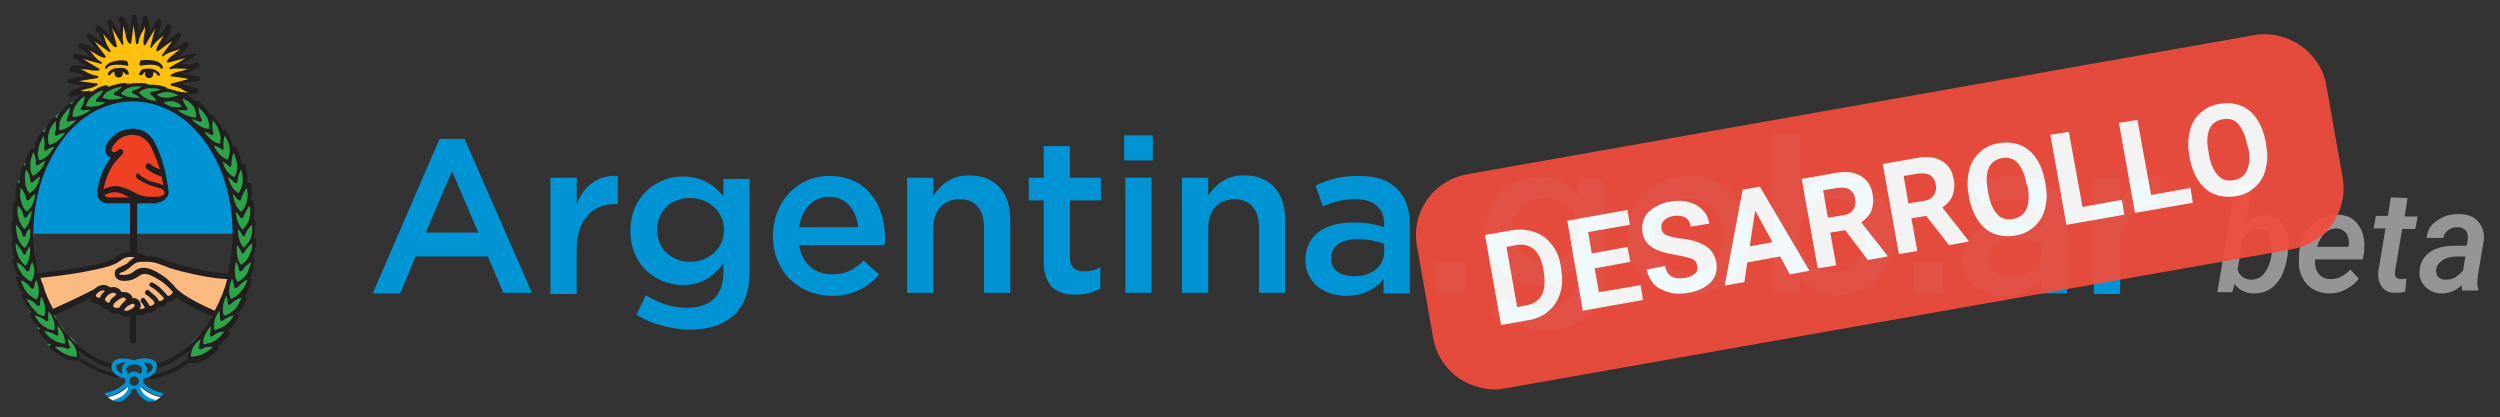 <?xml version="1.0" encoding="utf-8"?>
<!-- Generator: Adobe Illustrator 21.0.2, SVG Export Plug-In . SVG Version: 6.00 Build 0)  -->
<svg version="1.1" id="Layer_1" xmlns="http://www.w3.org/2000/svg" xmlns:xlink="http://www.w3.org/1999/xlink" x="0px" y="0px"
	 viewBox="0 0 419.2 70" style="enable-background:new 0 0 419.2 70;" xml:space="preserve">
<rect x="0" y="0" width="419.2" height="70" fill="#333333" stroke="none"/>
<style type="text/css">
	.st0{fill:#FFC10E;}
	.st1{fill:#FBBB80;}
	.st2{fill:#2DA34A;stroke:#2DA34A;stroke-miterlimit:10;}
	.st3{fill:#0094D4;}
	.st4{fill:#EE4023;}
	.st5{fill:#231F20;}
	.st6{fill:#FFFFFF;}
	.st7{fill:#959595;}
	.st8{opacity:0.94;}
	.st9{fill:#EF4D3D;}
</style>
<g>
	<polygon class="st0" points="23.1,14.2 31.6,15.7 32.2,15.2 30,14.2 32.8,13.5 29.7,12.8 33,11.5 29.6,11.4 32.1,9.6 28.9,10 
		31,7.9 28.3,8.8 29.6,6.5 27.3,7.7 28.1,5.2 26,6.8 26.3,4.1 24.8,6.2 24.5,3.8 23.3,6 22.6,3.5 21.9,5.8 20.7,3.8 20.4,6.2 
		18.6,4.3 19,6.9 17,5.2 17.7,7.8 15.5,6.4 16.9,8.8 14.3,7.9 16,9.9 13.3,9.7 15.3,11.4 12.7,11.4 15.3,12.8 12.1,13.5 14.9,14.1 
		12.5,15.4 15.4,15.8 16.5,14.7 18.2,14.8 20.6,14.2 	"/>
	<polygon class="st1" points="8.7,52.5 15.5,49.4 17.6,51 21.2,52.5 25.8,51.5 29.5,49.2 36.1,52.5 38.8,46.4 32.8,45.6 22,42.7 
		18.3,44.2 14.9,45 6.1,46.2 	"/>
	<g>
		<path class="st2" d="M35.7,58.2c-0.5-0.1-1.2-0.1-2.1,0.3c-0.1,0-0.2,0-0.3-0.1s-0.1-0.2-0.1-0.3c0,0,0.3-0.6,0.3-1.3l0,0l0,0
			c-0.2,0.2-0.5,0.4-0.7,0.6c-0.6,0.7-0.9,1.5-0.9,2.3l0,0c0.1,0,0.2,0,0.4,0s0.4,0,0.6-0.1C33.6,59.6,34.6,59.2,35.7,58.2
			L35.7,58.2L35.7,58.2"/>
		<path class="st2" d="M37.6,55.6c-0.5,0-1.2,0.2-2,0.7c-0.1,0.1-0.2,0.1-0.3,0s-0.1-0.2-0.1-0.3c0,0,0.1-0.7,0.1-1.4l0,0l0,0
			c-0.2,0.2-0.4,0.5-0.5,0.7c-0.5,0.8-0.7,1.6-0.7,2.3l0,0h0.1c0.2,0,0.6,0,1-0.2c0.4-0.1,0.9-0.4,1.3-0.7
			C36.9,56.5,37.3,56.1,37.6,55.6L37.6,55.6L37.6,55.6"/>
		<path class="st2" d="M39.2,52.9c-0.5,0.1-1.2,0.3-1.9,0.9c-0.1,0.1-0.2,0.1-0.3,0c-0.1,0-0.1-0.1-0.1-0.3c0,0,0.1-0.7-0.1-1.4l0,0
			l0,0c-0.2,0.2-0.3,0.5-0.5,0.8c-0.4,0.8-0.6,1.6-0.4,2.4l0,0l0,0c0.2,0,0.6-0.1,1.1-0.3c0.4-0.2,0.8-0.5,1.2-0.8
			C38.6,53.9,38.9,53.4,39.2,52.9L39.2,52.9L39.2,52.9"/>
		<path class="st2" d="M40.5,50c-0.1,0-0.2,0-0.3,0.1c-0.4,0.1-1,0.4-1.5,1c-0.1,0.1-0.2,0.1-0.3,0.1s-0.2-0.1-0.2-0.2
			c0,0,0-0.7-0.2-1.3l0,0l0,0c-0.1,0.3-0.3,0.5-0.4,0.8c-0.3,0.9-0.4,1.7-0.1,2.5l0,0l0,0c0.2,0,0.6-0.1,1.1-0.4
			c0.4-0.2,0.8-0.6,1.1-1C40,51,40.3,50.5,40.5,50L40.5,50L40.5,50"/>
		<path class="st2" d="M41.4,47c-0.4,0.2-1.1,0.5-1.7,1.3c-0.1,0.1-0.2,0.1-0.3,0.1s-0.2-0.1-0.2-0.2c0,0-0.1-0.7-0.4-1.4l0,0l0,0
			l0,0c-0.1,0.3-0.2,0.6-0.3,0.9c-0.2,0.6-0.3,1.6,0.1,2.5l0,0l0,0c0.2,0,0.6-0.2,1-0.5s0.7-0.6,1-1.1C41,48.1,41.3,47.6,41.4,47
			C41.5,47,41.5,47,41.4,47L41.4,47"/>
		<path class="st2" d="M11.4,56.8L11.4,56.8L11.4,56.8c0,0.7,0.3,1.3,0.3,1.3c0,0.1,0,0.2-0.1,0.3s-0.2,0.1-0.3,0.1
			c-0.9-0.3-1.6-0.3-2.1-0.3l0,0l0,0c0.9,0.8,1.8,1.3,2.7,1.5c0.2,0,0.4,0.1,0.6,0.1c0.2,0,0.3,0,0.4,0l0,0
			C13.1,58.3,12,57.3,11.4,56.8"/>
		<path class="st2" d="M42,43.9c-0.4,0.2-1,0.7-1.5,1.5c-0.1,0.1-0.2,0.1-0.3,0.1S40,45.4,40,45.3c0,0-0.2-0.8-0.5-1.4l0,0l0,0
			c-0.1,0.3-0.1,0.6-0.2,0.9c-0.1,1,0,1.8,0.4,2.5l0,0l0,0c0.2-0.1,0.6-0.3,0.9-0.6c0.3-0.3,0.6-0.7,0.9-1.2
			C41.8,45,42,44.5,42,43.9C42.1,43.9,42.1,43.9,42,43.9L42,43.9"/>
		<path class="st2" d="M41,42.4c0,0.1-0.1,0.2-0.2,0.1c-0.1,0-0.2-0.1-0.2-0.2c0,0-0.2-0.7-0.7-1.2l0,0l0,0
			c-0.1,0.3-0.1,0.6-0.1,0.9c0,0.9,0.2,1.7,0.7,2.4l0,0l0,0c0.1-0.1,0.5-0.3,0.9-0.7c0.3-0.4,0.5-0.8,0.7-1.3s0.3-1,0.3-1.6l0,0l0,0
			C41.9,41,41.4,41.6,41,42.4"/>
		<path class="st2" d="M40.9,39.6c-0.1,0-0.2-0.1-0.2-0.1s-0.3-0.6-0.8-1.1l0,0l0,0c0,0.8,0.1,2.2,0.9,3.1l0,0l0,0
			c0.1-0.1,0.5-0.3,0.8-0.8c0.3-0.4,0.5-0.8,0.6-1.3s0.2-1.1,0.2-1.7l0,0l0,0c-0.4,0.3-0.9,0.9-1.2,1.7C41.1,39.5,41,39.5,40.9,39.6
			"/>
		<path class="st2" d="M40.7,36.5c-0.1,0-0.2,0-0.3-0.1c0,0-0.4-0.6-0.8-1l0,0l0,0c0.1,0.8,0.3,2.3,1.2,3l0,0l0,0
			c0.1-0.1,0.4-0.4,0.7-0.9c0.2-0.4,0.4-0.9,0.5-1.4s0.1-1.1,0-1.7l0,0l0,0c-0.3,0.3-0.8,0.9-1,1.8C40.9,36.4,40.8,36.5,40.7,36.5"
			/>
		<path class="st2" d="M40.3,33.6c-0.1,0-0.2,0-0.3-0.1c0,0-0.4-0.6-0.9-1l0,0l0,0c0,0.3,0.1,0.6,0.2,0.9c0.2,0.6,0.5,1.5,1.2,2.1
			l0,0l0,0c0.1-0.1,0.4-0.4,0.7-0.9c0.2-0.4,0.3-0.9,0.4-1.4c0.1-0.5,0-1.1-0.1-1.7l0,0l0,0c-0.3,0.4-0.7,1-0.9,1.9
			C40.5,33.5,40.4,33.5,40.3,33.6"/>
		<path class="st2" d="M39.7,30.7c-0.1,0-0.2,0-0.3-0.1c0,0-0.5-0.5-1.1-0.9l0,0l0,0c0.1,0.3,0.2,0.6,0.3,0.8
			c0.3,0.9,0.8,1.5,1.5,1.9l0,0l0,0c0.1-0.1,0.4-0.5,0.5-1c0.1-0.4,0.2-0.9,0.2-1.4s-0.1-1.1-0.3-1.6l0,0l0,0
			c-0.3,0.4-0.6,1.1-0.6,2C39.8,30.5,39.8,30.6,39.7,30.7"/>
		<path class="st2" d="M38.4,27.8c0,0-0.5-0.5-1.1-0.8l0,0l0,0c0.1,0.3,0.2,0.6,0.3,0.8c0.4,0.8,1,1.4,1.7,1.8l0,0l0,0
			c0.1-0.1,0.3-0.5,0.4-1c0.1-0.5,0.1-0.9,0-1.5c-0.1-0.5-0.2-1-0.5-1.6l0,0l0,0c-0.2,0.4-0.5,1.1-0.4,2c0,0.1-0.1,0.2-0.1,0.2
			C38.6,27.8,38.4,27.8,38.4,27.8"/>
		<path class="st2" d="M35.8,24.5L35.8,24.5c0.1,0.3,0.3,0.6,0.4,0.8c0.5,0.8,1.2,1.3,1.9,1.6l0,0l0,0c0.1-0.1,0.2-0.5,0.3-1.1
			c0-0.5,0-1-0.1-1.5s-0.4-1-0.7-1.5l0,0l0,0c-0.2,0.4-0.3,1.2-0.2,2.1c0,0.1,0,0.2-0.1,0.3c-0.1,0.1-0.2,0-0.3,0
			C37.1,25.1,36.5,24.6,35.8,24.5L35.8,24.5"/>
		<path class="st2" d="M34.1,22.2L34.1,22.2c0.2,0.3,0.4,0.5,0.6,0.8c0.6,0.7,1.4,1.1,2.1,1.3l0,0l0,0c0.1-0.2,0.2-0.6,0.1-1.1
			c0-0.5-0.2-0.9-0.4-1.4s-0.5-0.9-0.9-1.4l0,0l0,0c-0.1,0.5-0.1,1.2,0.1,2.1c0,0.1,0,0.2-0.1,0.3c-0.1,0.1-0.2,0.1-0.3,0
			C35.4,22.6,34.8,22.2,34.1,22.2L34.1,22.2"/>
		<path class="st2" d="M33.8,20.3c-0.1,0.1-0.2,0.1-0.3,0.1c0,0-0.6-0.2-1.3-0.2h-0.1l0,0l0,0c0.2,0.2,0.5,0.5,0.7,0.7
			c0.5,0.4,1.3,0.9,2.2,0.9l0,0l0,0c0-0.2,0.1-0.6-0.1-1.1c-0.1-0.5-0.3-0.9-0.6-1.3s-0.6-0.8-1.1-1.2l0,0l0,0c0,0.5,0.1,1.2,0.5,2
			C33.8,20.2,33.8,20.3,33.8,20.3"/>
		<path class="st2" d="M10.8,57.7h0.1l0,0c0.1-1.3-0.7-2.4-1.2-3l0,0l0,0C9.6,55.3,9.8,56,9.8,56c0,0.1,0,0.2-0.1,0.3
			s-0.2,0.1-0.3,0c-0.8-0.5-1.5-0.6-2-0.7l0,0l0,0c0.4,0.5,0.7,0.9,1.1,1.2c0.4,0.3,0.8,0.6,1.3,0.7C10.2,57.7,10.6,57.7,10.8,57.7"
			/>
		<path class="st2" d="M9.1,55.4L9.1,55.4C9.1,55.4,9.1,55.3,9.1,55.4c0.2-1-0.1-1.9-0.4-2.4c-0.1-0.3-0.3-0.5-0.5-0.8l0,0l0,0
			c-0.1,0.7-0.1,1.3-0.1,1.3c0,0.1,0,0.2-0.1,0.3s-0.2,0-0.3,0C7,53.2,6.3,53,5.8,52.9l0,0l0,0c0.3,0.5,0.6,1,1,1.3
			C7.2,54.6,7.6,54.8,8,55C8.5,55.3,8.9,55.3,9.1,55.4"/>
		<path class="st2" d="M7.5,52.9L7.5,52.9L7.5,52.9c0.3-0.8,0.2-1.6-0.1-2.5c-0.1-0.3-0.2-0.5-0.4-0.8l0,0l0,0
			c-0.2,0.6-0.2,1.3-0.2,1.4c0,0.1-0.1,0.2-0.2,0.2s-0.2,0-0.3-0.1c-0.6-0.6-1.1-0.9-1.5-1c-0.1,0-0.2-0.1-0.3-0.1l0,0l0,0
			c0.2,0.5,0.5,1,0.9,1.4c0.3,0.4,0.7,0.7,1.1,1C6.9,52.7,7.3,52.8,7.5,52.9"/>
		<path class="st2" d="M6.2,50.2L6.2,50.2L6.2,50.2c0.6-1.3,0.2-2.7-0.1-3.3l0,0l0,0l0,0c-0.3,0.6-0.4,1.3-0.4,1.3
			c0,0.1-0.1,0.2-0.2,0.2s-0.2,0-0.3-0.1c-0.5-0.6-1-1-1.4-1.2c-0.1,0-0.2-0.1-0.2-0.1l0,0l0,0C4.2,49.4,5.6,50,6.2,50.2"/>
		<path class="st2" d="M4.3,46.8c0.4,0.4,0.8,0.5,1,0.6l0,0l0,0c0.5-0.8,0.6-1.7,0.4-2.5c-0.1-0.3-0.2-0.6-0.3-0.8l0,0l0,0
			c-0.4,0.6-0.5,1.3-0.5,1.4l0,0l0,0c0,0.1-0.1,0.2-0.2,0.2s-0.2,0-0.3-0.1c-0.5-0.8-1.1-1.2-1.6-1.4l0,0l0,0
			c0.1,0.6,0.3,1.1,0.6,1.6C3.6,46.1,3.9,46.5,4.3,46.8"/>
		<path class="st2" d="M4.4,44.5L4.4,44.5L4.4,44.5c1-1.3,0.9-2.6,0.8-3.3l0,0l0,0c-0.5,0.5-0.7,1.2-0.7,1.2c0,0.1-0.1,0.2-0.2,0.2
			l0,0l0,0c-0.1,0-0.2-0.1-0.2-0.2c-0.3-0.7-0.8-1.2-1.1-1.5c-0.1-0.1-0.1-0.1-0.2-0.2l0,0l0,0C2.7,43.3,3.9,44.2,4.4,44.5"/>
		<path class="st2" d="M4.2,41.6L4.2,41.6L4.2,41.6c0.5-0.5,0.8-1,0.9-1.8c0.1-0.6,0.1-1.2,0-1.5l0,0l0,0c-0.5,0.5-0.7,1.1-0.7,1.2
			c0,0.1-0.1,0.2-0.2,0.2S4,39.6,3.9,39.5c-0.2-0.8-0.6-1.3-0.9-1.6c-0.1-0.1-0.1-0.1-0.2-0.2l0,0l0,0C2.6,40.1,3.7,41.2,4.2,41.6"
			/>
		<path class="st2" d="M3.5,37.6C3.7,38,4,38.3,4.2,38.4l0,0l0,0c0.6-0.5,0.9-1.3,1.1-2.2c0-0.3,0.1-0.6,0.1-0.9l0,0l0,0
			c-0.5,0.5-0.8,1.1-0.8,1.1c0,0.1-0.2,0.2-0.3,0.1c-0.1,0-0.2-0.1-0.2-0.2c-0.2-0.9-0.7-1.5-1-1.8l0,0l0,0c-0.1,0.6-0.1,1.2,0,1.7
			C3.1,36.7,3.2,37.1,3.5,37.6"/>
		<path class="st2" d="M3.8,34.5C4,35,4.3,35.3,4.4,35.4l0,0l0,0c0.6-0.6,1.1-1.3,1.3-2.2c0.1-0.3,0.1-0.5,0.1-0.8l0,0l0,0
			c-0.5,0.4-0.9,1-1,1c-0.1,0.1-0.2,0.1-0.3,0.1c-0.1,0-0.2-0.1-0.2-0.2c-0.2-0.9-0.6-1.5-0.9-1.9l0,0l0,0c-0.1,0.6-0.1,1.1-0.1,1.7
			C3.4,33.6,3.6,34.1,3.8,34.5"/>
		<path class="st2" d="M4.8,32.5L4.8,32.5C4.9,32.5,4.9,32.5,4.8,32.5c0.8-0.5,1.3-1.2,1.6-2c0.1-0.3,0.1-0.5,0.2-0.8l0,0l0,0
			C6,30,5.5,30.5,5.5,30.5c-0.1,0.1-0.2,0.1-0.3,0.1c-0.1,0-0.2-0.1-0.2-0.2c-0.1-0.9-0.4-1.6-0.7-2l0,0l0,0C4.1,29,4,29.5,4,30
			s0.1,1,0.2,1.4C4.5,32,4.7,32.4,4.8,32.5"/>
		<path class="st2" d="M5.6,29.6L5.6,29.6L5.6,29.6c0.9-0.4,1.5-1,1.9-1.8c0.1-0.2,0.2-0.5,0.3-0.8l0,0l0,0
			c-0.6,0.3-1.2,0.7-1.2,0.8c-0.1,0.1-0.2,0.1-0.3,0c-0.1,0-0.2-0.1-0.1-0.2c0-0.9-0.2-1.6-0.4-2l0,0l0,0l0,0
			c-0.2,0.5-0.4,1.1-0.5,1.6s-0.1,1,0,1.5C5.3,29.1,5.5,29.4,5.6,29.6"/>
		<path class="st2" d="M6.7,26.8C6.7,26.9,6.7,26.9,6.7,26.8C6.7,26.9,6.7,26.9,6.7,26.8c0.8-0.2,1.4-0.7,2-1.5
			c0.2-0.3,0.4-0.6,0.5-0.8l0,0l0,0c-0.7,0.1-1.3,0.6-1.3,0.6c-0.1,0.1-0.2,0.1-0.3,0c-0.1-0.1-0.2-0.2-0.1-0.3
			c0.2-0.9,0-1.6-0.1-2.1l0,0l0,0c-0.3,0.5-0.6,1-0.7,1.5c-0.2,0.5-0.2,1-0.2,1.4C6.5,26.3,6.6,26.7,6.7,26.8"/>
		<path class="st2" d="M8.2,24.2L8.2,24.2c1.3-0.2,2.2-1.3,2.7-2l0,0l0,0c-0.7,0.1-1.3,0.4-1.3,0.4c-0.1,0.1-0.2,0.1-0.3,0
			s-0.1-0.2-0.1-0.3c0.3-0.9,0.2-1.6,0.2-2.1l0,0l0,0C7.7,22.1,8,23.6,8.2,24.2L8.2,24.2"/>
		<path class="st2" d="M10,21.8L10,21.8c0.8,0,1.6-0.5,2.1-0.9c0.3-0.2,0.5-0.4,0.8-0.7l0,0l0,0c-0.7,0-1.3,0.2-1.3,0.2
			c-0.1,0-0.2,0-0.3-0.1s-0.1-0.2,0-0.3c0.4-0.8,0.5-1.6,0.5-2l0,0l0,0c-0.5,0.4-0.8,0.8-1.1,1.3c-0.3,0.4-0.5,0.9-0.6,1.3
			C9.9,21.2,9.9,21.6,10,21.8C9.9,21.8,10,21.8,10,21.8"/>
		<path class="st2" d="M15.2,18.4c-0.7-0.1-1.3,0.1-1.3,0.1c-0.1,0-0.2,0-0.3-0.1s-0.1-0.2,0-0.3c0.5-0.8,0.6-1.5,0.7-2l0,0l0,0
			c-2,1.4-2.1,2.9-2.1,3.5l0,0h0.1C13.5,19.7,14.6,18.9,15.2,18.4C15.2,18.5,15.2,18.5,15.2,18.4L15.2,18.4"/>
		<path class="st2" d="M17.7,17.2c-0.2-0.1-0.4-0.1-0.7-0.1c-0.4,0-0.7,0-0.7,0l0,0c-0.1,0-0.2-0.1-0.2-0.2s0-0.2,0.1-0.3
			c0.7-0.6,1-1.1,1.2-1.5l0,0l0,0c-2.3,0.8-2.8,2.1-2.9,2.7l0,0c0.2,0.1,0.5,0.1,0.9,0.1s1-0.1,1.6-0.3
			C17.2,17.5,17.5,17.4,17.7,17.2L17.7,17.2L17.7,17.2"/>
		<path class="st2" d="M20.5,16.5c-0.6-0.3-1.3-0.4-1.3-0.4c-0.1,0-0.2-0.1-0.2-0.2c0-0.1,0-0.2,0.1-0.3c0.8-0.4,1.1-0.8,1.3-1l0,0
			l0,0c-1.2,0.2-2.1,0.6-2.7,1.2c-0.3,0.3-0.5,0.6-0.5,0.8l0,0c0.5,0.2,1.1,0.3,1.6,0.3c0.3,0,0.6,0,0.9-0.1
			C19.9,16.7,20.2,16.6,20.5,16.5L20.5,16.5L20.5,16.5"/>
		<path class="st2" d="M22.3,15.7c-0.1,0-0.2-0.1-0.2-0.3c0-0.1,0.1-0.2,0.2-0.2c0.8-0.2,1.2-0.5,1.5-0.7l0,0l0,0
			c-1.2-0.1-2.2,0.1-2.9,0.6c-0.4,0.2-0.6,0.5-0.7,0.7l0,0c0.8,0.6,1.8,0.7,2.6,0.7c0.2,0,0.5,0,0.6,0l0,0l0,0
			C23,15.9,22.3,15.7,22.3,15.7"/>
		<path class="st2" d="M25.3,15.9c-0.1-0.1-0.1-0.2-0.1-0.3s0.1-0.2,0.2-0.2c0.8-0.1,1.3-0.3,1.6-0.4l0,0l0,0
			c-1.1-0.3-2.1-0.3-2.9,0c-0.4,0.2-0.7,0.4-0.8,0.5l0,0c1,1.2,2.3,1.4,3,1.4l0,0l0,0l0,0C25.9,16.3,25.4,15.9,25.3,15.9"/>
		<path class="st2" d="M32.9,19.7L32.9,19.7c0-0.3,0-0.8-0.2-1.3c-0.3-0.9-1.1-1.5-2.1-1.9l0,0l0,0c0.1,0.4,0.4,1,0.8,1.6
			c0.1,0.1,0.1,0.2,0,0.3c-0.1,0.1-0.2,0.1-0.3,0.1c0,0-0.6-0.2-1.3,0l0,0l0,0C30.5,18.9,31.7,19.7,32.9,19.7
			C32.8,19.7,32.9,19.7,32.9,19.7"/>
		<path class="st2" d="M30.5,17.8L30.5,17.8c-0.6-0.6-1.3-0.9-2.2-0.9c-0.3,0-0.6,0.1-0.9,0.2l0,0l0,0c0.7,0.5,1.4,0.8,2.2,0.8h0.1
			C30,18,30.3,17.9,30.5,17.8L30.5,17.8"/>
		<path class="st2" d="M26.2,15.9L26.2,15.9c0.5,0.3,1,0.5,1.6,0.5c0.3,0,0.5,0,0.8-0.1c0.5-0.1,0.9-0.2,1.2-0.3l0,0l0,0
			c-0.4-0.2-0.9-0.4-1.3-0.5c-0.5-0.1-0.9-0.1-1.4,0C26.8,15.6,26.5,15.8,26.2,15.9L26.2,15.9"/>
	</g>
	<path class="st3" d="M39.6,39.2c0-3.1-0.5-6-1.4-8.8c-0.9-2.7-2.1-5.1-3.7-7.2c-1.6-2.1-3.4-3.7-5.4-4.8c-2.1-1.2-4.3-1.8-6.6-1.8
		s-4.5,0.6-6.6,1.8c-2,1.1-3.9,2.8-5.4,4.8c-1.6,2.1-2.8,4.5-3.7,7.2c-0.9,2.8-1.4,5.8-1.4,8.8H39.6z"/>
	<polygon class="st4" points="22.5,33.7 26.5,33.7 28.1,32.2 26.2,24.4 24.3,22.3 22,21.9 19.2,23.2 18.2,25.1 19.1,26.5 17.4,29.7 
		16.9,32.8 17.8,33.6 	"/>
	<path class="st5" d="M21.4,14.2L21.4,14.2L21.4,14.2z"/>
	<path class="st5" d="M18,14.7L18,14.7z"/>
	<path class="st5" d="M18,14.7L18,14.7L18,14.7z"/>
	<path class="st6" d="M26.9,66.6c-1.6-0.3-2.8-1.2-3.3-1.7c-0.1,0.1-0.1,0.1-0.2,0.2c0.1,0.5,0.6,1.6,2.6,2.1
		C26.4,67,26.7,66.8,26.9,66.6"/>
	<path class="st6" d="M21.4,64.9c-0.5,0.5-1.7,1.4-3.3,1.7c0.2,0.2,0.5,0.4,0.9,0.6c2-0.5,2.5-1.7,2.6-2.1
		C21.5,65,21.4,64.9,21.4,64.9"/>
	<path class="st5" d="M42.7,43.5c0-0.1,0-0.2-0.1-0.3s-0.2-0.1-0.2-0.1c0.1-0.1,0.1-0.3,0.2-0.5c0.3-0.7,0.4-1.5,0.4-2.4
		c0-0.1-0.1-0.2-0.2-0.3c-0.1,0-0.2-0.1-0.2-0.1c0.1-0.1,0.1-0.3,0.1-0.4c0.2-0.7,0.2-1.5,0.2-2.4c0-0.1-0.1-0.2-0.2-0.3
		c-0.1,0-0.2-0.1-0.2,0c0-0.2,0.1-0.3,0.1-0.5c0.1-0.7,0.1-1.5-0.1-2.4c0-0.1-0.1-0.2-0.2-0.3c-0.1,0-0.1,0-0.2,0
		c0-0.1,0-0.2,0.1-0.4c0.1-0.7,0-1.5-0.2-2.4c0-0.1-0.1-0.2-0.2-0.2c-0.1,0-0.2,0-0.3,0l0,0c0-0.2,0-0.4,0-0.6
		c0-0.7-0.2-1.5-0.5-2.3c0-0.1-0.1-0.2-0.3-0.2c-0.1,0-0.2,0-0.3,0.1c0-0.2,0-0.4,0-0.5c-0.1-0.7-0.4-1.5-0.8-2.3
		c-0.1-0.1-0.2-0.2-0.3-0.2s-0.2,0-0.3,0.1c0-0.2-0.1-0.3-0.1-0.5c-0.2-0.7-0.5-1.4-1-2.2c-0.1-0.1-0.2-0.2-0.3-0.2
		s-0.2,0.1-0.3,0.2c-0.1-0.2-0.1-0.4-0.2-0.6c-0.3-0.7-0.8-1.3-1.4-2c-0.1-0.1-0.2-0.1-0.3-0.1s-0.2,0.1-0.2,0.1
		c-0.1-0.2-0.2-0.4-0.3-0.6c-0.4-0.6-0.9-1.2-1.6-1.7c-0.1-0.1-0.2-0.1-0.3-0.1s-0.2,0.1-0.2,0.2c-0.5-0.6-1.1-1.1-1.9-1.3
		c0.1,0,0.3,0,0.4,0c1,0.1,1.6-0.1,1.7-0.2c0.2-0.1,0.3-0.3,0.3-0.5s-0.2-0.4-0.4-0.4c-1.1-0.1-1.4-0.3-1.9-0.5
		c-0.1-0.1-0.2-0.1-0.3-0.2l2.5-0.4c0.2,0,0.4-0.2,0.4-0.4s-0.2-0.4-0.4-0.4l-2.4-0.4c0.3-0.1,0.6-0.2,1-0.3
		c0.9-0.3,1.5-0.8,1.5-0.8c0.2-0.1,0.2-0.4,0.1-0.6c-0.1-0.2-0.3-0.3-0.5-0.2c-1,0.4-1.4,0.3-2,0.2c-0.1,0-0.2,0-0.3,0l2.1-1.3
		c0.2-0.1,0.3-0.3,0.2-0.5C32.6,9.1,32.4,9,32.1,9l-2.4,0.6C30,9.5,30.2,9.3,30.5,9c0.7-0.6,1.1-1.3,1.1-1.3
		c0.1-0.2,0.1-0.4-0.1-0.6c-0.2-0.1-0.4-0.1-0.6,0c-0.8,0.7-1.2,0.8-1.8,1c-0.1,0-0.2,0.1-0.3,0.1l1.5-2c0.1-0.2,0.1-0.4,0-0.6
		c-0.2-0.2-0.4-0.2-0.6,0l-2,1.5c0.1-0.3,0.3-0.6,0.5-0.9c0.4-0.9,0.5-1.6,0.5-1.6c0-0.2-0.1-0.4-0.3-0.5c-0.2-0.1-0.4,0-0.5,0.2
		c-0.4,1-0.8,1.2-1.2,1.6C26.6,6,26.5,6,26.5,6.1l0.6-2.4c0.1-0.2-0.1-0.4-0.3-0.5c-0.2-0.1-0.4,0-0.5,0.2L25,5.5
		c0-0.3,0.1-0.6,0.1-1C25,3.7,24.8,3,24.8,3c-0.1-0.2-0.3-0.3-0.5-0.3s-0.4,0.2-0.4,0.4c0,1.1-0.3,1.4-0.5,1.9
		c0,0.1-0.1,0.2-0.1,0.3l-0.4-2.4c0-0.2-0.2-0.4-0.4-0.4l0,0c-0.2,0-0.4,0.2-0.4,0.4l-0.3,2.4c-0.1-0.3-0.2-0.6-0.3-0.9
		c-0.3-0.9-0.8-1.5-0.8-1.5c-0.1-0.2-0.4-0.2-0.6-0.1c-0.2,0.1-0.3,0.3-0.2,0.5c0.4,1,0.3,1.4,0.2,2c0,0.1,0,0.2,0,0.3l-1.3-2.1
		c-0.1-0.2-0.3-0.3-0.5-0.2S18,3.6,18,3.8l0.6,2.4C18.4,6,18.2,5.7,18,5.5c-0.6-0.7-1.3-1.1-1.3-1.1c-0.2-0.1-0.4-0.1-0.6,0.1
		c-0.1,0.2-0.1,0.4,0,0.6c0.7,0.8,0.8,1.2,1,1.8c0,0.1,0.1,0.2,0.1,0.3l-2-1.5c-0.2-0.1-0.4-0.1-0.6,0c-0.2,0.2-0.2,0.4,0,0.6l1.5,2
		c-0.3-0.1-0.6-0.3-0.9-0.5c-0.9-0.4-1.6-0.5-1.6-0.5c-0.2,0-0.4,0.1-0.5,0.3c-0.1,0.2,0,0.4,0.2,0.5c1,0.4,1.2,0.8,1.6,1.2
		C15,9.4,15,9.5,15.1,9.6L12.8,9c-0.2-0.1-0.4,0.1-0.5,0.3s0,0.4,0.2,0.5l2.1,1.3c-0.3,0-0.6-0.1-1-0.1c-1-0.1-1.6,0.1-1.7,0.2
		c-0.2,0.1-0.3,0.3-0.3,0.5s0.2,0.4,0.4,0.4c1.1,0,1.4,0.3,1.9,0.5c0.1,0,0.2,0.1,0.3,0.2l-2.5,0.4c-0.2,0-0.4,0.2-0.4,0.4
		s0.2,0.4,0.4,0.4l2.5,0.4c-0.3,0.1-0.6,0.2-1,0.3c-0.9,0.3-1.5,0.8-1.5,0.8c-0.2,0.1-0.2,0.4-0.1,0.6c0.1,0.2,0.3,0.3,0.5,0.2
		c0.6-0.2,1-0.3,1.3-0.3c-0.5,0.5-0.9,0.8-1.1,1.1c-0.1,0.1-0.2,0.3-0.3,0.4c0-0.1-0.1-0.1-0.2-0.1c-0.1,0-0.2,0-0.3,0.1
		c-0.7,0.5-1.3,1.1-1.7,1.7c-0.1,0.2-0.2,0.4-0.3,0.6c-0.1-0.1-0.1-0.1-0.2-0.2c-0.1,0-0.2,0-0.3,0.1c-0.6,0.6-1.1,1.3-1.4,2
		c-0.1,0.2-0.1,0.4-0.2,0.5c-0.1-0.1-0.1-0.1-0.2-0.1s-0.2,0-0.3,0.1c-0.5,0.7-0.9,1.4-1.1,2.1c-0.1,0.2-0.1,0.4-0.1,0.6
		c-0.1-0.1-0.2-0.1-0.3-0.1c-0.1,0-0.2,0.1-0.3,0.2c-0.4,0.8-0.7,1.5-0.8,2.3c0,0.2,0,0.4,0,0.5c-0.1-0.1-0.2-0.1-0.3-0.1
		c-0.1,0-0.2,0.1-0.2,0.2c-0.3,0.8-0.5,1.6-0.5,2.3c0,0.2,0,0.4,0,0.5c-0.1-0.1-0.2-0.1-0.3,0c-0.1,0-0.2,0.1-0.2,0.2
		c-0.2,0.9-0.3,1.7-0.2,2.4c0,0.1,0,0.3,0.1,0.4c-0.1,0-0.1,0-0.2,0c-0.1,0-0.2,0.1-0.2,0.3c-0.2,0.9-0.2,1.7-0.1,2.4
		c0,0.2,0.1,0.4,0.1,0.5H2.2C2.1,37,2,37.1,2,37.2c-0.1,0.9-0.1,1.7,0.1,2.4c0,0.2,0.1,0.3,0.1,0.5c-0.1,0-0.2,0-0.2,0.1
		c0.1-0.1,0,0,0,0.1c0,0.9,0.1,1.7,0.3,2.4c0.1,0.2,0.1,0.4,0.2,0.6l0,0c-0.1,0-0.2,0-0.3,0.1s-0.1,0.2-0.1,0.3
		c0.1,0.9,0.4,1.6,0.7,2.3C2.9,46,3,46.2,3,46.3c-0.1,0-0.1,0-0.2,0.1c-0.1,0.1-0.1,0.2-0.1,0.3c0.2,0.9,0.5,1.6,0.9,2.2
		c0.1,0.1,0.2,0.3,0.3,0.4c-0.1,0-0.2,0.1-0.2,0.1c-0.1,0.1-0.1,0.2,0,0.3c0.3,0.8,0.7,1.5,1.2,2.1C5,52,5.1,52.1,5.2,52.3
		c-0.1,0-0.2,0.1-0.2,0.2c-0.1,0.1-0.1,0.2,0,0.3c0.4,0.8,0.9,1.4,1.4,2c0.1,0.1,0.2,0.2,0.3,0.3c-0.1,0-0.1,0.1-0.2,0.2
		c0,0.1,0,0.2,0,0.3c0.5,0.7,1,1.3,1.6,1.8c0.2,0.1,0.4,0.3,0.5,0.4H8.5c-0.1,0-0.2,0.1-0.2,0.2c0,0.1,0,0.2,0.1,0.3
		c0.6,0.6,1.2,1.1,1.9,1.5c0.5,0.3,1,0.5,1.5,0.6c0.4,0.1,0.9,0.1,1.2,0c0,0,0,0,0.1,0c1.1,0.8,2.2,1.4,3.4,1.9c1,0.4,2,0.7,3,1
		c0.2,0,0.4,0.1,0.6,0.1c-0.4-0.2-0.2-0.4-0.5-0.7c-0.1-0.1-0.7-0.2-0.8-0.2c-0.7-0.2-1.4-0.4-2.1-0.7c-1.1-0.5-2.2-1.1-3.3-1.8l0,0
		c0-0.4,0-0.7-0.1-1.1c0.7,0.6,1.4,1.1,2.1,1.5c1,0.6,2,1,3.1,1.3c0-0.1,0.4-0.1,0.4-0.2c0-0.2-0.3-0.4-0.2-0.5
		c-1-0.3-1.9-0.7-2.9-1.2c-2-1.1-3.8-2.7-5.3-4.7c-0.5-0.7-1-1.5-1.5-2.2c1.2-0.5,3.8-1.7,6.1-2.9c0,0.1,0,0.2,0.1,0.3
		c0.2,0.5,0.7,0.6,1.1,0.7c0.1,0,0.3,0,0.4,0c0.1,0.4,0.5,0.6,1,0.8c0.2,0.1,0.4,0.1,0.5,0.1c0.1,0.2,0.2,0.4,0.4,0.5
		c0.5,0.3,1.1,0.3,1.4,0.2c0.2,0.2,0.5,0.4,0.8,0.5c0.1,0,0.2,0,0.3,0c0.2,0,0.5-0.1,0.7-0.1v4.1c0,0.3,0.2,0.5,0.5,0.5
		s0.5-0.2,0.5-0.5v-4.3c0.5,0.1,1,0,1.3-0.1c0.2-0.1,0.4-0.2,0.6-0.3c0.5,0.1,1-0.1,1.4-0.4c0.1-0.1,0.2-0.3,0.3-0.4
		c0.7,0,1.2-0.3,1.4-0.6c0.1-0.1,0.2-0.3,0.3-0.4c0.5,0,0.8-0.2,1.1-0.4c0.1-0.1,0.2-0.3,0.3-0.4c1.9,1.4,4.8,2.7,6.1,3.3
		c-0.4,0.7-0.9,1.4-1.4,2.1c-1.5,2-3.3,3.6-5.3,4.7C28,60.4,27,60.8,26,61.1c0.1,0.1-0.2,0.3-0.1,0.5c0,0.1,0.3,0.2,0.3,0.2
		c1.1-0.3,2.1-0.7,3.1-1.3c0.8-0.4,1.5-1,2.2-1.5c-0.1,0.4-0.1,0.7-0.1,1.1c0,0,0,0,0,0.1c-0.3,0.2-1.2,0.9-2.4,1.5
		c-0.9,0.5-1.9,0.8-2.9,1.1H26c0,0.1-0.5,0.1-0.6,0.2c-0.3,0.4-0.3,0.6-0.7,0.7c0.5-0.1,1.1-0.2,1.6-0.3c1-0.3,2-0.6,3-1.1
		c1.3-0.6,2.2-1.3,2.5-1.5c0,0,0,0,0.1,0c0.4,0.1,0.8,0.1,1.2,0c0.5-0.1,1-0.3,1.5-0.6c0.6-0.4,1.2-0.9,1.9-1.5
		c0.1-0.1,0.1-0.2,0.1-0.3s-0.1-0.2-0.2-0.2c0,0,0,0-0.1,0c0.2-0.1,0.4-0.2,0.6-0.4c0.6-0.5,1.1-1.1,1.6-1.8c0.1-0.1,0.1-0.2,0-0.3
		c0-0.1-0.1-0.1-0.2-0.2c0.1-0.1,0.2-0.2,0.3-0.3c0.5-0.5,1-1.2,1.4-2c0.1-0.1,0-0.2,0-0.3c-0.1-0.1-0.1-0.2-0.3-0.2
		c0.1-0.1,0.2-0.3,0.4-0.4c0.5-0.6,0.9-1.3,1.2-2.1c0-0.1,0-0.2,0-0.3c-0.1-0.1-0.2-0.1-0.3-0.2l0,0c0.1-0.1,0.2-0.3,0.3-0.4
		c0.4-0.6,0.7-1.4,0.9-2.2c0-0.1,0-0.2-0.1-0.3s-0.2-0.1-0.3-0.1c0.1-0.2,0.2-0.3,0.3-0.5C42.4,45.1,42.6,44.4,42.7,43.5 M42.3,40.8
		L42.3,40.8c0,0.6-0.1,1.2-0.3,1.6c-0.2,0.5-0.4,0.9-0.7,1.3c-0.4,0.4-0.7,0.6-0.9,0.7l0,0l0,0c-0.5-0.7-0.7-1.5-0.7-2.4
		c0-0.3,0-0.6,0.1-0.9l0,0l0,0c0.4,0.5,0.7,1.2,0.7,1.2c0,0.1,0.1,0.2,0.2,0.2c0.1,0,0.2-0.1,0.2-0.1C41.4,41.6,41.9,41,42.3,40.8
		L42.3,40.8 M42.3,37.7L42.3,37.7L42.3,37.7c0,0.6,0,1.2-0.1,1.7s-0.3,1-0.6,1.3c-0.3,0.5-0.7,0.7-0.8,0.8l0,0l0,0
		c-0.8-1-0.9-2.4-0.9-3.1l0,0l0,0c0.5,0.5,0.8,1.1,0.8,1.1c0,0.1,0.1,0.2,0.2,0.1c0.1,0,0.2-0.1,0.2-0.2
		C41.4,38.5,41.9,38,42.3,37.7 M41.9,34.5L41.9,34.5C42,34.5,42,34.5,41.9,34.5c0.1,0.6,0.1,1.2,0,1.7s-0.2,1-0.5,1.4
		c-0.3,0.5-0.6,0.8-0.7,0.9l0,0l0,0c-0.8-0.7-1.1-2.2-1.2-3l0,0l0,0c0.5,0.4,0.8,1,0.8,1c0.1,0.1,0.2,0.1,0.3,0.1s0.2-0.1,0.2-0.2
		C41.2,35.4,41.6,34.8,41.9,34.5 M41.4,31.5L41.4,31.5C41.5,31.5,41.5,31.5,41.4,31.5c0.1,0.6,0.2,1.2,0.1,1.7
		c-0.1,0.5-0.2,1-0.4,1.4c-0.2,0.5-0.5,0.8-0.7,0.9l0,0l0,0c-0.7-0.6-1-1.5-1.2-2.1c-0.1-0.3-0.1-0.6-0.2-0.9l0,0l0,0
		c0.5,0.4,0.9,1,0.9,1c0.1,0.1,0.2,0.1,0.3,0.1s0.2-0.1,0.2-0.2C40.7,32.5,41.1,31.8,41.4,31.5 M17.4,31.7v-0.1
		c0.4-2.1,1.2-3.5,1.8-4.3c0.5-0.6,0.9-1,1.1-1.2c0.1,0,0.1-0.1,0.2-0.2c0.2-0.2,0.2-0.5,0.1-0.7c-0.2-0.2-0.5-0.3-0.7-0.1
		c0,0-0.1,0.1-0.2,0.2c-0.5,0.3-0.7,0.2-0.8,0.2c-0.1-0.1-0.2-0.3-0.2-0.5c0.1-0.4,0.6-1,0.8-1.2l0,0c1-1.2,2.6-1.2,2.7-1.2l0,0
		c0,0,0.5,0,1.1,0.2c0.9,0.3,1.5,0.9,2,1.8c0.6,1.2,1.1,2.5,1.5,3.8c-0.9-0.3-1.6-0.9-1.6-0.9c-0.2-0.2-0.5-0.1-0.7,0.1
		c-0.1,0.1-0.1,0.2-0.1,0.4c0,0.1,0.1,0.2,0.2,0.3c0,0,1.2,1,2.5,1.3c0.1,0.5,0.2,0.9,0.3,1.5c-0.4-0.2-0.9-0.4-1.4-0.5
		c-0.3-0.1-0.6-0.1-0.8-0.2c-0.9-0.4-1.7-1-1.7-1C23.3,29,23,29,22.9,29.2c-0.2,0.2-0.1,0.5,0.1,0.7c0,0,0.9,0.7,2,1.1
		c0.3,0.1,0.6,0.2,0.9,0.3c1.2,0.3,1.7,0.5,1.7,1.1c0,0.1-0.1,0.2-0.1,0.2C27.1,33,26.3,33,26,33l0,0h-1.1c-0.2,0-1.3-0.1-2.3-0.7
		C19.9,30.8,18.8,31.1,17.4,31.7 M21.7,33.1h-3.4c-0.3,0-0.6-0.1-0.7-0.3l-0.1-0.1C18.9,32.1,19.6,31.9,21.7,33.1 M23,39.2v-5.1h1.7
		l0,0l0,0h1h0.1c0.1,0,0.4,0,0.6-0.1c0.6-0.1,1.1-0.3,1.4-0.7c0.1-0.1,0.3-0.4,0.4-0.6v-0.1c0.1-0.2,0.1-0.5,0-0.9v-0.1
		c-0.3-2-0.7-4.6-2.2-7.6c-1.3-2.6-3.8-2.5-4-2.4c-0.2,0-2.1,0.1-3.3,1.5c-0.1,0.1-0.9,0.9-1,1.7c-0.1,0.6,0.1,1.2,0.6,1.5
		c0.1,0,0.2,0.1,0.3,0.1c-0.8,1-1.7,2.6-2.2,5c-0.1,0.4-0.1,0.8-0.1,1.1v0.1c0.1,0.4,0.2,0.7,0.4,0.9c0.2,0.3,0.7,0.6,1.5,0.6h3.6
		v5.1v3.1c-1,0-1.7,0.3-2.6,1c-1.3,0.9-5.6,1.7-12.8,2.5c-0.5-2.1-0.8-4.4-0.8-6.6c0-3,0.4-5.9,1.3-8.7c0.8-2.6,2.1-5,3.6-7.1
		c1.5-2,3.3-3.6,5.3-4.7c2.1-1.1,4.2-1.7,6.5-1.7c2.2,0,4.4,0.6,6.5,1.7c2,1.1,3.8,2.7,5.3,4.7s2.8,4.4,3.6,7.1
		c0.9,2.7,1.3,5.7,1.3,8.7c0,2.3-0.3,4.6-0.8,6.7C34,45.7,28.8,44,28.7,44c-0.4-0.1-0.7-0.2-1-0.4c-1.1-0.4-1.9-0.7-2.8-0.6
		c-0.1,0-0.1,0-0.2,0c-0.5-0.3-1-0.4-1.7-0.6V39.2z M29.9,16c-0.3,0.1-0.7,0.2-1.2,0.3c-0.3,0.1-0.6,0.1-0.8,0.1
		c-0.6,0-1.2-0.2-1.6-0.5l0,0l0,0c0.2-0.1,0.5-0.3,1-0.4c0.5-0.1,0.9-0.1,1.4,0C29,15.6,29.4,15.7,29.9,16L29.9,16L29.9,16
		 M30.5,17.8L30.5,17.8L30.5,17.8C30.3,17.9,30,18,29.7,18h-0.1c-0.8,0-1.5-0.3-2.2-0.8l0,0l0,0c0.3-0.1,0.6-0.2,0.9-0.2
		C29.2,16.9,29.9,17.2,30.5,17.8 M27,15c-0.3,0.1-0.8,0.3-1.6,0.4c-0.1,0-0.2,0.1-0.2,0.2c0,0.1,0,0.2,0.1,0.3c0,0,0.6,0.4,1,1l0,0
		l0,0l0,0c-0.7,0-2.1-0.2-3-1.4l0,0c0.2-0.1,0.4-0.4,0.8-0.5C24.9,14.7,25.9,14.7,27,15L27,15L27,15 M23.8,14.5
		c-0.3,0.2-0.7,0.5-1.5,0.7c-0.1,0-0.2,0.1-0.2,0.2c0,0.1,0.1,0.2,0.2,0.3c0,0,0.6,0.2,1.2,0.7l0,0l0,0c-0.2,0-0.4,0-0.6,0
		c-0.8,0-1.8-0.1-2.6-0.7l0,0c0.1-0.2,0.3-0.4,0.7-0.7C21.6,14.6,22.6,14.4,23.8,14.5C23.8,14.4,23.8,14.4,23.8,14.5L23.8,14.5
		 M20.5,14.5c-0.2,0.3-0.6,0.6-1.3,1c-0.1,0-0.2,0.2-0.1,0.3c0,0.1,0.1,0.2,0.2,0.2c0,0,0.7,0.1,1.3,0.4l0,0l0,0
		c-0.3,0.1-0.6,0.2-0.9,0.2s-0.6,0.1-0.9,0.1c-0.5,0-1-0.1-1.6-0.3l0,0c0.1-0.2,0.2-0.5,0.5-0.8C18.3,15.1,19.3,14.7,20.5,14.5
		L20.5,14.5L20.5,14.5 M16.2,16.6c-0.1,0.1-0.1,0.2-0.1,0.3c0,0.1,0.1,0.2,0.2,0.2l0,0c0,0,0.3,0,0.7,0c0.3,0,0.5,0.1,0.7,0.1l0,0
		l0,0c-0.3,0.1-0.5,0.3-0.8,0.4c-0.6,0.2-1.1,0.3-1.6,0.3c-0.4,0-0.7-0.1-0.9-0.1l0,0c0.1-0.5,0.6-1.9,2.9-2.7l0,0l0,0
		C17.2,15.4,16.9,16,16.2,16.6 M39.8,30.4c0.1-0.9,0.4-1.6,0.6-2l0,0l0,0c0.2,0.6,0.3,1.1,0.3,1.6s0,1-0.2,1.4
		c-0.2,0.5-0.4,0.9-0.5,1l0,0l0,0c-0.7-0.4-1.2-1.1-1.5-1.9c-0.1-0.3-0.2-0.6-0.3-0.8l0,0l0,0c0.6,0.3,1.1,0.9,1.1,0.9
		c0.1,0.1,0.2,0.1,0.3,0.1C39.8,30.6,39.8,30.5,39.8,30.4 M38.8,27.6c0-0.9,0.2-1.6,0.4-2l0,0l0,0c0.2,0.5,0.4,1.1,0.5,1.6
		s0.1,1,0,1.5s-0.3,0.9-0.4,1l0,0l0,0c-0.7-0.3-1.3-0.9-1.7-1.8c-0.1-0.3-0.2-0.5-0.3-0.8l0,0l0,0c0.6,0.3,1.1,0.7,1.1,0.8
		c0.1,0.1,0.2,0.1,0.3,0C38.7,27.8,38.8,27.7,38.8,27.6 M37.4,25.1L37.4,25.1c0.1-0.1,0.1-0.2,0.1-0.3c-0.1-0.9,0-1.6,0.2-2.1l0,0
		l0,0c0.3,0.5,0.5,1,0.7,1.5c0.1,0.5,0.2,1,0.1,1.5c-0.1,0.5-0.2,0.9-0.3,1.1l0,0l0,0c-0.8-0.3-1.4-0.8-1.9-1.6
		c-0.2-0.2-0.3-0.5-0.4-0.8l0,0l0,0c0.7,0.2,1.2,0.6,1.3,0.6C37.1,25.2,37.3,25.2,37.4,25.1 M35.4,22.6c0.1,0.1,0.2,0.1,0.3,0
		s0.1-0.2,0.1-0.3c-0.3-0.8-0.2-1.6-0.1-2.1l0,0l0,0c0.4,0.5,0.7,0.9,0.9,1.4s0.3,1,0.4,1.4c0,0.5-0.1,0.9-0.1,1.1l0,0l0,0
		c-0.8-0.1-1.5-0.6-2.1-1.3c-0.2-0.2-0.4-0.5-0.6-0.7l0,0l0,0C34.8,22.2,35.4,22.6,35.4,22.6 M33.5,20.4c0.1,0,0.2,0,0.3-0.1
		s0.1-0.2,0-0.3c-0.4-0.8-0.5-1.5-0.5-2l0,0l0,0c0.4,0.4,0.8,0.8,1.1,1.2c0.3,0.4,0.5,0.9,0.6,1.3c0.1,0.5,0.1,1,0.1,1.1l0,0l0,0
		c-0.9,0-1.7-0.5-2.2-0.9c-0.3-0.2-0.5-0.4-0.7-0.7l0,0l0,0h0.1C32.9,20.2,33.5,20.4,33.5,20.4 M32.7,18.4c0.2,0.5,0.2,1,0.2,1.3
		l0,0h-0.1c-1.1,0-2.3-0.7-3-1.2l0,0l0,0c0.7-0.1,1.3,0,1.3,0c0.1,0,0.2,0,0.3-0.1c0.1-0.1,0.1-0.2,0-0.3c-0.4-0.5-0.7-1.1-0.8-1.6
		l0,0l0,0C31.6,16.9,32.4,17.5,32.7,18.4 M13.4,15.3c0.1,0,0.1,0,0.2-0.1c0.6-0.2,1.2-0.4,1.5-0.4c0.7-0.2,1.2-0.5,1.2-0.5
		c0.1,0,0.1-0.1,0.1-0.2c0-0.1-0.1-0.1-0.1-0.1l-3.1-0.4l3.1-0.5c0.1,0,0.2-0.1,0.2-0.2c0-0.1-0.1-0.2-0.2-0.2c0,0-0.7-0.1-1.4-0.4
		c-0.2-0.1-0.4-0.2-0.5-0.3c-0.3-0.1-0.5-0.3-0.9-0.4c0.1,0,0.1,0,0.2,0c0.7,0,1.3,0.1,1.6,0.2c0.7,0.1,1.3,0,1.3,0
		c0.1,0,0.1-0.1,0.1-0.1c0-0.1,0-0.1-0.1-0.2l-2.7-1.6l3,0.8c0.1,0,0.2,0,0.2-0.1s0-0.2-0.1-0.2c0,0-0.6-0.3-1.1-0.9
		c-0.1-0.2-0.3-0.3-0.4-0.5c-0.2-0.2-0.4-0.5-0.7-0.7c0.1,0,0.1,0,0.1,0.1C15.5,8.7,16,9,16.3,9.2c0.6,0.4,1.2,0.5,1.2,0.5
		c0.1,0,0.1,0,0.2-0.1c0-0.1,0-0.1,0-0.2l-1.9-2.5l2.5,1.8c0.1,0.1,0.2,0,0.2,0c0.1-0.1,0.1-0.2,0-0.2c0-0.1-0.4-0.6-0.7-1.3
		c-0.1-0.2-0.1-0.4-0.2-0.6c-0.1-0.3-0.2-0.6-0.3-0.9l0.1,0.1c0.4,0.5,0.8,1,1,1.2c0.4,0.6,0.8,0.9,0.9,0.9s0.1,0,0.2,0
		s0.1-0.1,0.1-0.2l-0.8-3l1.6,2.7c0,0.1,0.1,0.1,0.2,0.1s0.1-0.1,0.1-0.2c0,0-0.2-0.7-0.1-1.4c0-0.2,0-0.4,0-0.6c0-0.3,0.1-0.6,0-1
		c0,0.1,0,0.1,0.1,0.2c0.2,0.6,0.4,1.2,0.4,1.5c0.1,0.7,0.4,1.1,0.5,1.2c0,0.1,0.1,0.1,0.2,0.1C22,7.4,22,7.3,22,7.2l0.4-3l0.4,3
		c0,0.1,0.1,0.2,0.2,0.2s0.2-0.1,0.2-0.2c0,0,0.1-0.7,0.4-1.4c0.1-0.2,0.2-0.4,0.3-0.5C24,5,24.2,4.8,24.3,4.4c0,0.1,0,0.1,0,0.2
		c0,0.7-0.1,1.3-0.2,1.6c-0.1,0.7,0,1.3,0,1.3c0,0.1,0.1,0.1,0.1,0.1c0.1,0,0.1,0,0.2-0.1L26,4.8l-0.8,3c0,0.1,0,0.2,0.1,0.2
		s0.2,0,0.2-0.1s0.4-0.6,0.9-1.1c0.2-0.1,0.3-0.3,0.5-0.4c0.2-0.2,0.5-0.4,0.7-0.7c0,0,0,0.1-0.1,0.1c-0.3,0.6-0.6,1.1-0.8,1.4
		c-0.4,0.6-0.5,1.2-0.5,1.2c0,0.1,0,0.1,0.1,0.2c0.1,0,0.1,0,0.2,0L29,6.7l-1.8,2.5c-0.1,0.1,0,0.2,0,0.2c0.1,0.1,0.2,0.1,0.2,0
		c0,0,0.5-0.4,1.3-0.7c0.2-0.1,0.4-0.1,0.6-0.2c0.3-0.1,0.6-0.2,0.9-0.3l-0.1,0.1c-0.5,0.4-1,0.8-1.2,1c-0.6,0.4-0.9,0.9-0.9,0.9
		c0,0.1,0,0.1,0,0.2c0,0.1,0.1,0.1,0.2,0.1l3-0.8l-2.7,1.6c-0.1,0-0.1,0.1-0.1,0.2c0,0.1,0.1,0.1,0.2,0.1s0.7-0.2,1.4-0.1
		c0.2,0,0.4,0,0.6,0c0.3,0,0.6,0.1,1,0c-0.1,0-0.1,0-0.2,0.1c-0.6,0.2-1.2,0.4-1.5,0.4c-0.7,0.2-1.2,0.5-1.2,0.5
		c-0.1,0-0.1,0.1-0.1,0.2c0,0.1,0.1,0.1,0.1,0.1l3.1,0.4l-3,0.8c-0.1,0-0.2,0.1-0.2,0.2c0,0.1,0.1,0.2,0.2,0.2s0.7,0.1,1.4,0.4
		c0.2,0.1,0.4,0.2,0.5,0.3c0.3,0.1,0.5,0.3,0.9,0.4c-0.1,0-0.1,0-0.2,0c-0.7,0-1.3-0.1-1.6-0.2h-0.1c-0.6-0.2-1.1-0.4-1.7-0.4l0,0
		c0-0.1-0.1-0.2-0.2-0.3c-0.8-0.3-1.6-0.4-2.3-0.4c-0.3,0-0.5,0-0.7,0.1v-0.1c-0.1-0.1-0.2-0.2-0.3-0.2c-0.9-0.1-1.7-0.1-2.4,0
		c-0.3,0.1-0.5,0.1-0.8,0.2c0-0.1,0-0.1-0.1-0.2c-0.1-0.1-0.2-0.1-0.3-0.1c-0.9,0.1-1.7,0.3-2.3,0.5c-0.2,0.1-0.3,0.2-0.5,0.2
		c0-0.1-0.1-0.2-0.1-0.2c-0.1-0.1-0.2-0.1-0.3-0.1c-0.9,0.2-1.6,0.6-2.2,1l0,0c-0.2,0-0.3,0-0.5,0c-0.1,0-0.6,0-0.6,0
		C14,15.3,13.7,15.2,13.4,15.3 M14.2,16.1L14.2,16.1C14.2,16.1,14.2,16.2,14.2,16.1c0,0.5-0.1,1.2-0.6,2c-0.1,0.1-0.1,0.2,0,0.3
		c0.1,0.1,0.2,0.1,0.3,0.1c0,0,0.7-0.1,1.3-0.1l0,0l0,0c-0.6,0.5-1.7,1.2-2.9,1.2h-0.1l0,0C12.1,19.1,12.2,17.6,14.2,16.1 M10,20.6
		c0.1-0.5,0.3-0.9,0.6-1.3s0.7-0.9,1.1-1.3l0,0l0,0c0,0.5-0.1,1.2-0.5,2c0,0.1,0,0.2,0,0.3c0.1,0.1,0.2,0.1,0.3,0.1
		c0,0,0.6-0.2,1.3-0.2l0,0l0,0c-0.3,0.2-0.5,0.5-0.8,0.7c-0.5,0.4-1.3,0.9-2,0.9H9.9l0,0C9.9,21.6,9.9,21.2,10,20.6 M9.3,20.3
		L9.3,20.3L9.3,20.3c0.1,0.5,0.2,1.2-0.1,2.1c0,0.1,0,0.2,0.1,0.3c0.1,0.1,0.2,0.1,0.3,0c0,0,0.6-0.4,1.3-0.4l0,0l0,0
		c-0.5,0.7-1.4,1.8-2.7,2l0,0l0,0C8,23.6,7.7,22.1,9.3,20.3 M6.6,24.3c0.2-0.5,0.4-1,0.7-1.5l0,0l0,0c0.1,0.4,0.3,1.2,0.1,2.1
		c0,0.1,0,0.2,0.1,0.3c0.1,0.1,0.2,0,0.3,0c0,0,0.5-0.5,1.3-0.6l0,0l0,0c-0.1,0.2-0.3,0.5-0.5,0.8c-0.6,0.8-1.2,1.3-2,1.5l0,0l0,0
		c-0.1-0.1-0.2-0.5-0.3-1.1C6.4,25.3,6.5,24.8,6.6,24.3 M5.1,27.1c0.1-0.5,0.2-1,0.5-1.6l0,0l0,0l0,0c0.2,0.4,0.5,1.1,0.4,2
		c0,0.1,0.1,0.2,0.1,0.2c0.1,0,0.2,0,0.3,0c0,0,0.6-0.5,1.2-0.8l0,0l0,0c-0.1,0.3-0.2,0.5-0.3,0.8c-0.4,0.8-1,1.4-1.8,1.8l0,0l0,0
		c-0.1-0.2-0.3-0.5-0.4-1C5.1,28.1,5.1,27.6,5.1,27.1 M4.4,28.4L4.4,28.4L4.4,28.4c0.3,0.4,0.6,1,0.7,2c0,0.1,0.1,0.2,0.2,0.2
		s0.2,0,0.3-0.1c0,0,0.5-0.6,1.1-0.9l0,0l0,0c0,0.3-0.1,0.5-0.2,0.8c-0.3,0.9-0.8,1.6-1.6,2l0,0l0,0c-0.1-0.1-0.4-0.5-0.5-1
		C4.2,31,4.2,30.5,4.2,30C4.1,29.5,4.2,29,4.4,28.4 M3.5,31.5C3.5,31.4,3.5,31.4,3.5,31.5C3.5,31.4,3.5,31.4,3.5,31.5
		c0.3,0.4,0.8,1,0.9,1.9c0,0.1,0.1,0.2,0.2,0.2s0.2,0,0.3-0.1c0,0,0.4-0.6,1-1l0,0l0,0c0,0.3-0.1,0.5-0.1,0.8
		c-0.2,0.9-0.6,1.6-1.3,2.2l0,0l0,0c-0.2-0.2-0.5-0.5-0.7-1c-0.2-0.4-0.3-0.9-0.4-1.4C3.3,32.6,3.4,32,3.5,31.5 M3,34.5L3,34.5
		L3,34.5c0.4,0.3,0.8,0.9,1,1.8c0,0.1,0.1,0.2,0.2,0.2s0.2,0,0.3-0.1c0,0,0.3-0.6,0.8-1.1l0,0l0,0c0,0.3,0,0.6-0.1,0.9
		c-0.2,0.9-0.5,1.7-1.1,2.2l0,0l0,0C4,38.3,3.7,38,3.5,37.6S3.1,36.7,3,36.2C2.9,35.7,2.9,35.1,3,34.5 M2.7,37.7
		C2.7,37.7,2.8,37.7,2.7,37.7C2.8,37.7,2.8,37.7,2.7,37.7c0.1,0,0.2,0.1,0.2,0.2c0.3,0.3,0.7,0.8,0.9,1.6c0,0.1,0.1,0.2,0.3,0.2
		c0.1,0,0.2-0.1,0.2-0.2c0,0,0.1-0.7,0.7-1.2l0,0l0,0c0.1,0.4,0.1,0.9,0,1.5c-0.1,0.7-0.4,1.3-0.9,1.8l0,0l0,0
		C3.7,41.2,2.6,40.1,2.7,37.7 M2.6,40.8L2.6,40.8c0.1,0.1,0.2,0.1,0.2,0.2c0.3,0.3,0.8,0.8,1.1,1.5c0,0.1,0.1,0.2,0.2,0.2l0,0
		c0.1,0,0.2-0.1,0.2-0.2c0,0,0.3-0.7,0.7-1.2l0,0l0,0c0.1,0.7,0.2,1.9-0.7,3.3l0,0l0,0C3.9,44.2,2.7,43.3,2.6,40.8L2.6,40.8 M2.8,44
		L2.8,44L2.8,44c0.5,0.2,1.1,0.6,1.6,1.4c0.1,0.1,0.2,0.1,0.3,0.1c0.1,0,0.2-0.1,0.2-0.2l0,0l0,0c0,0,0.2-0.8,0.5-1.4l0,0l0,0
		c0.1,0.3,0.2,0.5,0.3,0.8c0.2,0.9,0,1.7-0.4,2.5l0,0l0,0c-0.2-0.1-0.6-0.2-1-0.6c-0.4-0.3-0.7-0.7-0.9-1.2
		C3.1,45.2,2.9,44.6,2.8,44 M3.5,47L3.5,47L3.5,47c0.1,0,0.2,0.1,0.3,0.1c0.4,0.2,0.9,0.5,1.4,1.2c0.1,0.1,0.2,0.1,0.3,0.1
		c0.1,0,0.2-0.1,0.2-0.2c0,0,0.1-0.7,0.4-1.3l0,0l0,0c0.3,0.7,0.7,2,0.1,3.3l0,0l0,0C5.6,50,4.2,49.4,3.5,47 M5.3,51.5
		c-0.3-0.4-0.6-0.9-0.9-1.4l0,0l0,0c0.1,0,0.2,0.1,0.3,0.1c0.4,0.1,1,0.4,1.5,1c0.1,0.1,0.2,0.1,0.3,0.1c0.1,0,0.2-0.1,0.2-0.2
		c0,0,0-0.7,0.2-1.4l0,0l0,0C7,50,7.2,50.2,7.3,50.5c0.3,0.9,0.4,1.7,0.1,2.5l0,0l0,0c-0.2,0-0.6-0.1-1.1-0.4
		C6,52.2,5.7,51.9,5.3,51.5 M5.8,52.9L5.8,52.9L5.8,52.9C6.3,53,7,53.2,7.7,53.8c0.1,0.1,0.2,0.1,0.3,0s0.1-0.2,0.1-0.3
		c0,0-0.1-0.7,0.1-1.3l0,0l0,0c0.2,0.3,0.3,0.5,0.5,0.8c0.3,0.6,0.6,1.5,0.4,2.4l0,0l0,0c-0.2,0-0.6-0.1-1.1-0.3
		c-0.4-0.2-0.8-0.5-1.2-0.8C6.4,53.9,6.1,53.4,5.8,52.9 M11.7,58.1c0,0-0.3-0.6-0.3-1.3l0,0l0,0c0.6,0.5,1.6,1.6,1.5,3l0,0
		c-0.1,0-0.2,0-0.4,0s-0.4,0-0.6-0.1c-0.9-0.2-1.8-0.7-2.7-1.5l0,0l0,0c0.5-0.1,1.2-0.1,2.1,0.3c0.1,0,0.2,0,0.3-0.1
		C11.8,58.3,11.8,58.2,11.7,58.1 M9.4,56.2c0.1,0.1,0.2,0.1,0.3,0s0.1-0.2,0.1-0.3c0,0-0.2-0.6-0.1-1.3l0,0l0,0
		c0.5,0.6,1.3,1.8,1.2,3l0,0h-0.1c-0.2,0-0.6,0-1-0.2c-0.4-0.1-0.9-0.4-1.3-0.7c-0.4-0.3-0.8-0.7-1.1-1.2l0,0l0,0
		C7.9,55.6,8.6,55.7,9.4,56.2 M19.5,49.4c-0.1,0.1-0.2,0.1-0.2,0.2c-0.6,0.4-0.9,0.8-1,1.2c-0.1,0-0.1,0-0.2-0.1
		c-0.4-0.1-0.4-0.4-0.5-0.4c0-0.2,0.1-0.4,0.4-0.7c0.4-0.4,0.7-0.5,1-0.5c0.1,0,0.2,0,0.3,0.1C19.4,49.2,19.5,49.3,19.5,49.4
		L19.5,49.4 M20,51.6c-0.2,0-0.6,0.1-0.9-0.1c-0.1,0-0.1-0.1-0.1-0.2c0-0.4,0.4-0.7,0.7-0.9c0.4-0.3,0.7-0.5,1-0.5
		c0.1,0,0.2,0,0.3,0.1c0.1,0.1,0.1,0.1,0.1,0.2c0,0.1-0.2,0.3-0.3,0.4C20.5,50.9,20.2,51.2,20,51.6 M22.2,51.7
		c-0.2,0.1-0.7,0.5-1.1,0.4c-0.1,0-0.2,0-0.3-0.1c0.2-0.4,0.6-0.7,1-0.9c0.5-0.3,0.7-0.1,0.7-0.1c0.1,0.1,0.1,0.2,0.1,0.2
		C22.6,51.3,22.4,51.6,22.2,51.7C22.3,51.6,22.3,51.6,22.2,51.7 M17.6,48.8c-0.1,0.1-0.1,0.1-0.2,0.2c-0.3,0.2-0.5,0.5-0.6,0.9
		c-0.1,0-0.1,0-0.2,0c-0.3,0-0.4-0.1-0.5-0.2c0,0-0.1-0.2,0.1-0.4c0.2-0.3,0.7-0.6,1.1-0.6h0.1l0,0C17.5,48.8,17.6,48.8,17.6,48.8
		 M28.7,49.4c-0.1,0.1-0.3,0.2-0.6,0.2c-0.4-0.5-1.3-1.6-2.5-2.2c-0.1-0.1-0.2-0.1-0.3,0c-0.1,0-0.2,0.1-0.2,0.2
		c-0.1,0.1-0.1,0.2,0,0.3c0,0.1,0.1,0.2,0.2,0.2c1,0.5,1.8,1.5,2.2,1.9c0,0.1-0.1,0.1-0.1,0.2c-0.2,0.2-0.4,0.3-0.7,0.3
		c-0.1-0.2-0.3-0.5-0.6-0.8c-0.4-0.4-1.1-0.9-1.1-1c-0.1-0.1-0.2-0.1-0.3-0.1c-0.1,0-0.2,0.1-0.3,0.2c-0.1,0.1-0.1,0.2-0.1,0.3
		s0.1,0.2,0.2,0.3c0.2,0.1,0.7,0.5,1,0.8s0.4,0.5,0.4,0.6s-0.1,0.2-0.2,0.3c-0.2,0.1-0.3,0.2-0.6,0.2c-0.1-0.2-0.4-0.7-0.8-1.2
		c-0.2-0.2-0.4-0.2-0.6,0c-0.1,0.1-0.1,0.2-0.1,0.3s0,0.2,0.1,0.3c0.3,0.3,0.5,0.7,0.6,0.9c-0.1,0-0.1,0.1-0.2,0.1
		c-0.2,0.1-0.5,0.1-0.7,0.1c0.1-0.2,0.2-0.3,0.2-0.5s0-0.6-0.4-1c-0.2-0.2-0.6-0.4-1-0.3c0-0.3-0.2-0.5-0.4-0.7
		c-0.4-0.3-0.9-0.4-1.4-0.3l0,0c-0.1-0.2-0.3-0.5-0.7-0.7c-0.4-0.2-0.8-0.2-1.2-0.1c-0.4-0.3-0.8-0.4-0.9-0.4
		c-0.6-0.1-1.3,0.2-1.8,0.7c-2.5,1.3-5.6,2.7-6.9,3.3c-0.7-1.3-1.3-2.6-1.7-4.1C7,47.4,6.9,47,6.8,46.6c3.6-0.4,6.5-0.8,8.7-1.3
		c2.2-0.4,3.7-0.9,4.4-1.4c0.8-0.6,1.4-0.9,2.2-0.8c0.2,0,0.4,0,0.5,0.1c-0.2,0.1-0.3,0.1-0.4,0.2c-0.3,0.2-0.5,0.4-0.7,0.6
		c-0.2,0.2-0.3,0.3-0.6,0.4c-0.2,0.1-0.4,0.2-0.6,0.3c-0.5,0.2-0.9,0.4-1,0.8c-0.1,0.4-0.1,0.7,0.2,1.1c0.4,0.5,1,0.5,1.5,0.5
		c0.6,0,1.3-0.2,1.8-0.5c0.2-0.1,0.3-0.2,0.5-0.3s0.4-0.3,0.5-0.3l0,0c0.4-0.1,0.9-0.1,1.5,0.2c0.5,0.2,1,0.5,1.5,0.8
		c1.1,0.7,2,1.7,2.2,2C28.9,49.1,28.9,49.2,28.7,49.4 M30.3,49c-0.4-0.3-0.6-0.5-0.8-0.7l0,0l0,0l-0.1-0.1c-0.4-0.5-1.2-1.4-2.3-2.1
		c-0.8-0.5-2.3-1.5-3.7-1.1c-0.3,0.1-0.5,0.2-0.8,0.4c-0.1,0.1-0.3,0.2-0.4,0.3c-0.4,0.3-1,0.4-1.4,0.4s-0.7,0-0.8-0.1
		c0,0,0-0.1,0-0.1c0.1-0.1,0.4-0.3,0.6-0.3c0.2-0.1,0.5-0.2,0.7-0.4c0.3-0.2,0.5-0.3,0.6-0.5c0.2-0.1,0.4-0.3,0.7-0.5
		c0.4-0.3,0.9-0.3,1.6-0.3l0,0c0.1,0,0.2,0,0.3,0c0.1,0,0.2,0,0.3,0c0.8,0,1.5,0.2,2.5,0.6c0.3,0.1,0.6,0.2,1,0.4
		c0.1,0,1.5,0.5,3.4,0.9c1.7,0.4,4.1,0.9,6.4,1c-0.1,0.4-0.2,0.7-0.3,1.1c-0.5,1.5-1.1,2.9-1.8,4.2C34.9,51.6,32.1,50.4,30.3,49
		 M35.7,58.2c-1.1,1-2.1,1.4-2.7,1.5c-0.2,0-0.4,0.1-0.6,0.1c-0.2,0-0.3,0-0.4,0l0,0c0-0.8,0.3-1.6,0.9-2.3c0.2-0.2,0.4-0.4,0.7-0.6
		l0,0l0,0c-0.1,0.7-0.3,1.3-0.3,1.3c0,0.1,0,0.2,0.1,0.3s0.2,0.1,0.3,0.1C34.4,58.1,35.2,58.1,35.7,58.2L35.7,58.2L35.7,58.2
		 M37.6,55.6c-0.4,0.5-0.7,0.9-1.1,1.2c-0.4,0.3-0.8,0.6-1.3,0.7c-0.4,0.1-0.8,0.2-1,0.2h-0.1l0,0c-0.1-0.8,0.2-1.5,0.7-2.3
		c0.2-0.2,0.3-0.5,0.5-0.7l0,0l0,0c0.1,0.7-0.1,1.3-0.1,1.4c0,0.1,0,0.2,0.1,0.3s0.2,0.1,0.3,0C36.4,55.7,37.1,55.6,37.6,55.6
		L37.6,55.6L37.6,55.6 M38.2,54.2c-0.4,0.4-0.8,0.6-1.2,0.8c-0.5,0.2-0.9,0.3-1.1,0.3l0,0l0,0c-0.1-0.8,0-1.6,0.4-2.4
		c0.1-0.3,0.3-0.5,0.5-0.8l0,0l0,0c0.1,0.7,0.1,1.4,0.1,1.4c0,0.1,0,0.2,0.1,0.3c0.1,0,0.2,0,0.3,0c0.7-0.6,1.4-0.8,1.9-0.9l0,0l0,0
		C38.9,53.4,38.6,53.9,38.2,54.2 M39.7,51.5c-0.3,0.4-0.7,0.7-1.1,1c-0.5,0.3-0.9,0.4-1.1,0.4l0,0l0,0c-0.2-0.8-0.2-1.6,0.1-2.5
		c0.1-0.3,0.2-0.5,0.4-0.8l0,0l0,0c0.2,0.7,0.2,1.3,0.2,1.3c0,0.1,0.1,0.2,0.2,0.2c0.1,0,0.2,0,0.3-0.1c0.6-0.6,1.1-0.9,1.5-1
		c0.1,0,0.2-0.1,0.3-0.1l0,0l0,0C40.3,50.5,40,51,39.7,51.5 M40.7,48.5c-0.3,0.4-0.6,0.8-1,1.1s-0.9,0.5-1,0.5l0,0l0,0
		c-0.4-0.9-0.3-1.8-0.1-2.5c0.1-0.3,0.2-0.6,0.3-0.9l0,0l0,0l0,0c0.3,0.6,0.4,1.4,0.4,1.4c0,0.1,0.1,0.2,0.2,0.2
		c0.1,0,0.2,0,0.3-0.1c0.6-0.7,1.2-1.1,1.7-1.3l0,0l0,0C41.3,47.6,41,48.1,40.7,48.5 M41.6,45.5c-0.2,0.5-0.5,0.9-0.9,1.2
		c-0.4,0.4-0.8,0.5-0.9,0.6l0,0l0,0c-0.4-0.7-0.5-1.5-0.4-2.5c0-0.3,0.1-0.6,0.2-0.9l0,0l0,0c0.4,0.6,0.5,1.3,0.5,1.4
		c0,0.1,0.1,0.2,0.2,0.2c0.1,0,0.2,0,0.3-0.1c0.5-0.8,1.1-1.2,1.5-1.5l0,0l0,0C42,44.5,41.8,45,41.6,45.5"/>
	<path class="st5" d="M23.6,11c3-0.5,3.3,0.4,3.3,0.4s0.1,0.2,0.3,0.1c0,0,0.2,0,0.1-0.3c0,0-0.3-1-1.9-1.1c0,0-0.8-0.1-1.7,0
		c-0.3,0-0.3,0.6-0.3,0.6C23.3,11,23.6,11,23.6,11"/>
	<path class="st5" d="M21,11.5c-0.4-0.2-1.2-0.1-1.2-0.1c-1.3,0-1.7,0.9-1.7,0.9c-0.1,0.3,0.1,0.3,0.1,0.3c0.3,0.1,0.4-0.2,0.4-0.2
		s0.1-0.2,0.6-0.4c0,0.1,0,0.2,0,0.3c0,0.4,0.3,0.7,0.7,0.7c0.4,0,0.7-0.3,0.7-0.7c0-0.1,0-0.2-0.1-0.3c0.2,0.1,0.4,0.2,0.5,0.4
		c0,0.1,0.2,0.1,0.4,0.1c0.3,0,0.2-0.2,0.2-0.2C21.5,11.7,21,11.5,21,11.5"/>
	<path class="st5" d="M23.5,12.6c0.3,0,0.4,0,0.4-0.1c0.1-0.2,0.3-0.4,0.5-0.4c0,0.1-0.1,0.2-0.1,0.3c0,0.4,0.3,0.7,0.7,0.7
		c0.4,0,0.7-0.3,0.7-0.7c0-0.1,0-0.2,0-0.3c0.6,0.1,0.6,0.4,0.6,0.4s0.1,0.2,0.4,0.2c0,0,0.2,0,0.1-0.3c0,0-0.4-0.8-1.7-0.9
		c0,0-0.8,0-1.2,0.1c0,0-0.4,0.2-0.6,0.9C23.3,12.5,23.2,12.6,23.5,12.6"/>
	<path class="st5" d="M17.7,11.5c0.2,0.1,0.3-0.1,0.3-0.1s0.3-0.9,3.3-0.4c0,0,0.3,0.1,0.2-0.2c0,0-0.1-0.6-0.3-0.6
		c-0.9-0.2-1.7,0-1.7,0c-1.6,0.2-1.9,1.1-1.9,1.1C17.5,11.5,17.7,11.5,17.7,11.5"/>
	<g>
		<path class="st3" d="M73.7,23.3h4.2l11.3,25.8h-4.8L81.8,43H69.7l-2.6,6.2h-4.6L73.7,23.3z M80.2,39l-4.4-10.3L71.4,39H80.2z"/>
		<path class="st3" d="M92.3,29.8h4.4v4.4c1.2-2.9,3.4-4.9,6.9-4.7v4.7h-0.3c-3.9,0-6.6,2.5-6.6,7.7v7.4h-4.4V29.8z"/>
		<path class="st3" d="M106.7,52.8l1.6-3.3c2.1,1.3,4.2,2.1,6.9,2.1c4,0,6.1-2.1,6.1-5.9v-1.5c-1.6,2.1-3.6,3.6-6.8,3.6
			c-4.5,0-8.8-3.4-8.8-9v-0.1c0-5.7,4.3-9.1,8.8-9.1c3.3,0,5.3,1.5,6.8,3.3V30h4.4v15.4c0,3.3-0.8,5.7-2.5,7.3
			c-1.8,1.8-4.5,2.6-7.9,2.6C112.2,55.1,109.2,54.3,106.7,52.8z M121.4,38.6L121.4,38.6c0-3.2-2.6-5.4-5.7-5.4s-5.5,2.1-5.5,5.3v0.1
			c0,3.2,2.5,5.3,5.5,5.3C118.8,43.9,121.4,41.7,121.4,38.6z"/>
		<path class="st3" d="M129.6,39.6L129.6,39.6c0-5.6,3.9-10.1,9.5-10.1c6.2,0,9.3,4.8,9.3,10.4c0,0.4,0,0.8-0.1,1.2H134
			c0.5,3.2,2.7,4.9,5.6,4.9c2.2,0,3.7-0.8,5.2-2.3l2.6,2.3c-1.8,2.2-4.4,3.6-7.9,3.6C133.9,49.6,129.6,45.5,129.6,39.6z M143.9,38.1
			c-0.3-2.9-2-5.1-4.9-5.1c-2.7,0-4.6,2.1-5,5.1H143.9z"/>
		<path class="st3" d="M152.1,29.8h4.4v3c1.2-1.8,3-3.4,6-3.4c4.4,0,6.9,2.9,6.9,7.4v12.3H165v-11c0-3-1.5-4.7-4.1-4.7
			s-4.4,1.8-4.4,4.8v10.9h-4.4V29.8z"/>
		<path class="st3" d="M175,43.8V33.6h-2.5v-3.8h2.5v-5.3h4.4v5.3h5.2v3.8h-5.2v9.5c0,1.7,0.9,2.4,2.4,2.4c1,0,1.9-0.2,2.7-0.7v3.6
			c-1.1,0.6-2.3,1-4,1C177.3,49.5,175,48.1,175,43.8z"/>
		<path class="st3" d="M188.5,22.7h4.8v4.2h-4.8V22.7z M188.7,29.8h4.4v19.3h-4.4V29.8z"/>
		<path class="st3" d="M198.2,29.8h4.4v3c1.2-1.8,3-3.4,6-3.4c4.4,0,6.9,2.9,6.9,7.4v12.3h-4.4v-11c0-3-1.5-4.7-4.1-4.7
			s-4.4,1.8-4.4,4.8v10.9h-4.4V29.8z"/>
		<path class="st3" d="M218.9,43.6L218.9,43.6c0-4.2,3.3-6.3,8-6.3c2.2,0,3.7,0.3,5.2,0.8v-0.5c0-2.7-1.7-4.2-4.8-4.2
			c-2.2,0-3.8,0.5-5.5,1.2l-1.2-3.5c2.1-1,4.2-1.6,7.3-1.6c2.9,0,5.1,0.8,6.4,2.2c1.4,1.4,2.1,3.4,2.1,6v11.5H232v-2.4
			c-1.3,1.6-3.3,2.8-6.3,2.8C222.1,49.6,218.9,47.5,218.9,43.6z M232.1,42.2v-1.3c-1.1-0.4-2.6-0.8-4.4-0.8c-2.9,0-4.5,1.2-4.5,3.2
			v0.1c0,1.9,1.6,2.9,3.8,2.9C229.9,46.4,232.1,44.7,232.1,42.2z"/>
		<path class="st3" d="M240.7,44.1h4.9v5.1h-4.9V44.1z"/>
		<path class="st3" d="M250.1,52.8l1.6-3.3c2.1,1.3,4.2,2.1,6.9,2.1c4,0,6.1-2.1,6.1-5.9v-1.5c-1.6,2.1-3.6,3.6-6.8,3.6
			c-4.5,0-8.8-3.4-8.8-9v-0.1c0-5.7,4.3-9.1,8.8-9.1c3.3,0,5.3,1.5,6.8,3.3V30h4.4v15.4c0,3.3-0.8,5.7-2.5,7.3
			c-1.8,1.8-4.5,2.6-7.9,2.6C255.6,55.1,252.6,54.3,250.1,52.8z M264.8,38.6L264.8,38.6c0-3.2-2.6-5.4-5.7-5.4s-5.5,2.1-5.5,5.3v0.1
			c0,3.2,2.5,5.3,5.5,5.3C262.2,43.9,264.8,41.7,264.8,38.6z"/>
		<path class="st3" d="M272.9,39.6L272.9,39.6c0-5.6,4.4-10.2,10.3-10.2s10.3,4.5,10.3,10v0.1c0,5.5-4.4,10.1-10.4,10.1
			C277.3,49.6,272.9,45.1,272.9,39.6z M289.1,39.6L289.1,39.6c0-3.5-2.5-6.3-5.9-6.3c-3.6,0-5.8,2.8-5.8,6.2v0.1
			c0,3.4,2.5,6.2,5.9,6.2C286.8,45.7,289.1,42.9,289.1,39.6z"/>
		<path class="st3" d="M301.8,46.2v3h-4.4V22.4h4.4V33c1.4-2,3.4-3.6,6.6-3.6c4.5,0,9,3.6,9,10v0.1c0,6.4-4.4,10-9,10
			C305.1,49.6,303.1,48,301.8,46.2z M312.8,39.5L312.8,39.5c0-3.8-2.5-6.3-5.5-6.3s-5.6,2.5-5.6,6.2v0.1c0,3.7,2.6,6.2,5.6,6.2
			S312.8,43.3,312.8,39.5z"/>
		<path class="st3" d="M320.9,44.1h4.9v5.1h-4.9V44.1z"/>
		<path class="st3" d="M329.1,43.6L329.1,43.6c0-4.2,3.3-6.3,8-6.3c2.2,0,3.7,0.3,5.2,0.8v-0.5c0-2.7-1.7-4.2-4.8-4.2
			c-2.2,0-3.8,0.5-5.5,1.2l-1.2-3.5c2.1-1,4.2-1.6,7.3-1.6c2.9,0,5.1,0.8,6.4,2.2c1.4,1.4,2.1,3.4,2.1,6v11.5h-4.3v-2.4
			c-1.3,1.6-3.3,2.8-6.3,2.8C332.3,49.6,329.1,47.5,329.1,43.6z M342.3,42.2v-1.3c-1.1-0.4-2.6-0.8-4.4-0.8c-2.9,0-4.5,1.2-4.5,3.2
			v0.1c0,1.9,1.6,2.9,3.8,2.9C340.1,46.4,342.3,44.7,342.3,42.2z"/>
		<path class="st3" d="M351.1,29.8h4.4v4.4c1.2-2.9,3.4-4.9,6.9-4.7v4.7h-0.3c-3.9,0-6.6,2.5-6.6,7.7v7.4h-4.4V29.8z"/>
	</g>
	<path class="st3" d="M24,64.2c0-0.1,0-0.2,0-0.4c0-0.1,0-0.2,0-0.3c0.5-0.1,1.4-0.4,1.9-1c0.3-0.3,0.4-0.8,0.4-1.2
		s-0.2-0.7-0.6-0.9c-0.9-0.6-2.7-0.2-3.2,0c-0.5-0.1-2.3-0.6-3.2,0c-0.3,0.2-0.5,0.5-0.6,0.9c-0.1,0.5,0.1,0.9,0.4,1.2
		c0.5,0.6,1.4,0.9,1.9,1c0,0.1,0,0.2,0,0.3s0,0.2,0,0.4c-0.4,0.4-1.7,1.5-3.5,1.7l0,0c0.1,0.1,0.2,0.4,0.5,0.6
		c1.6-0.3,2.8-1.2,3.3-1.7c0.1,0.1,0.1,0.1,0.2,0.2c-0.1,0.5-0.6,1.6-2.6,2.1c0.3,0.2,0.7,0.3,1.2,0.3c1.4-0.6,1.9-1.6,2.1-2.2
		c0.1,0,0.2,0,0.3,0c0.1,0,0.2,0,0.3,0c0.2,0.6,0.7,1.5,2.1,2.2c0.5-0.1,0.9-0.2,1.2-0.3c-2-0.5-2.5-1.7-2.6-2.1
		c0.1-0.1,0.1-0.1,0.2-0.2c0.5,0.5,1.7,1.4,3.3,1.7c0.3-0.3,0.5-0.6,0.5-0.6C25.6,65.7,24.4,64.6,24,64.2z M20.5,61.6
		c-0.1,0.4-0.1,0.8,0.1,1.1c-0.4-0.1-0.7-0.3-0.9-0.6c-0.2-0.2-0.2-0.4-0.2-0.7c0-0.2,0.1-0.3,0.3-0.4c0.2-0.1,0.5-0.2,0.9-0.2
		c0.2,0,0.3,0,0.5,0C20.8,61,20.6,61.2,20.5,61.6z M22.5,64.7c-0.4,0-0.8-0.4-0.8-0.8c0-0.4,0.4-0.8,0.8-0.8s0.8,0.4,0.8,0.8
		C23.3,64.3,22.9,64.7,22.5,64.7z M23.5,62.7c-0.3-0.2-0.6-0.4-1-0.4s-0.7,0.1-1,0.4c-0.2-0.2-0.4-0.6-0.3-0.9
		c0.3-0.7,1.3-0.7,1.3-0.7l0,0c0,0,0.3,0,0.6,0.1c0.4,0.1,0.6,0.3,0.7,0.6C23.9,62.1,23.7,62.5,23.5,62.7z M25.3,61
		c0.1,0.1,0.2,0.2,0.3,0.4c0,0.3,0,0.5-0.2,0.7c-0.2,0.3-0.6,0.4-0.9,0.6c0.2-0.4,0.2-0.7,0.1-1.1c-0.1-0.3-0.3-0.6-0.6-0.8
		C24.4,60.8,25,60.8,25.3,61z"/>
</g>
<g>
	<path class="st7" d="M383.6,42.7c-0.2,1.3-0.5,2.5-1,3.5s-1.2,1.8-2,2.3s-1.7,0.7-2.7,0.7c-1.4,0-2.5-0.6-3.2-1.6l-0.4,1.4h-2.5
		l3.1-18h2.8l-1.3,6.6c0.9-1,2.1-1.5,3.4-1.5c1.2,0,2.2,0.5,2.9,1.3s1.1,2.1,1.1,3.6C383.7,41.4,383.6,42,383.6,42.7z M380.9,41.1
		c0-0.9-0.2-1.5-0.5-2s-0.9-0.7-1.5-0.7c-1.1,0-2.1,0.5-2.8,1.6l-0.9,5.2c0.3,1.1,1.1,1.6,2.2,1.7c0.9,0,1.7-0.3,2.3-1.1
		c0.6-0.8,1-1.8,1.2-3.1C380.9,42,380.9,41.5,380.9,41.1z"/>
	<path class="st7" d="M390.6,49.2c-1.1,0-2.1-0.3-2.9-0.8s-1.4-1.3-1.8-2.2s-0.5-1.9-0.4-3.1v-0.5c0.1-1.3,0.5-2.4,1.1-3.5
		s1.4-1.8,2.3-2.3s1.9-0.8,3-0.8c1.6,0,2.8,0.6,3.6,1.8c0.8,1.1,1.1,2.6,0.9,4.5l-0.2,1.2h-8c-0.1,1,0.1,1.8,0.6,2.4
		c0.5,0.6,1.1,0.9,2,0.9c1.2,0,2.3-0.5,3.3-1.6l1.4,1.5c-0.5,0.8-1.2,1.3-2.1,1.8S391.7,49.2,390.6,49.2z M391.8,38.3
		c-1.5,0-2.6,1-3.3,3.1h5.3v-0.2c0.1-0.4,0.1-0.7,0-1.1c-0.1-0.6-0.3-1-0.7-1.3S392.4,38.3,391.8,38.3z"/>
	<path class="st7" d="M403.7,33.2l-0.5,3.1h2.2l-0.4,2.1h-2.2l-1.2,7.1c0,0.2,0,0.4,0,0.5c0,0.5,0.4,0.8,0.9,0.8c0.3,0,0.6,0,1-0.1
		l-0.2,2.2c-0.6,0.2-1.2,0.2-1.7,0.2c-1,0-1.7-0.3-2.2-1s-0.7-1.5-0.6-2.6l1.2-7.2h-2l0.4-2.1h2l0.5-3.1L403.7,33.2L403.7,33.2
		L403.7,33.2z"/>
	<path class="st7" d="M412.9,49c-0.1-0.3-0.1-0.7-0.1-1.2c-1,1-2.2,1.4-3.4,1.4c-1.1,0-2-0.4-2.7-1.1s-1.1-1.6-1-2.6
		c0.1-1.3,0.6-2.4,1.7-3.2s2.6-1.1,4.4-1.1h1.8l0.2-0.9c0-0.3,0-0.6,0-0.9c-0.2-0.8-0.7-1.3-1.7-1.3c-0.6,0-1.1,0.1-1.6,0.5
		s-0.7,0.7-0.8,1.3h-2.8c0.1-0.8,0.3-1.5,0.8-2.1s1.2-1,2-1.4s1.7-0.5,2.6-0.5c1.4,0,2.5,0.4,3.2,1.2s1.1,1.8,1,3.1l-1,5.9l-0.1,1.1
		c0,0.5,0,0.9,0.2,1.3v0.2h-2.7V49z M410.1,46.9c0.6,0,1.1-0.1,1.6-0.4s0.9-0.7,1.3-1.1l0.4-2.4h-1.3c-1,0-1.9,0.2-2.5,0.6
		c-0.6,0.4-1,0.9-1.1,1.6c-0.1,0.5,0.1,0.9,0.3,1.2C409,46.7,409.5,46.9,410.1,46.9z"/>
</g>
<g class="st8">
	<g>
		<path class="st9" d="M250.6,65.3c-2.1,0-4.2-0.7-6-1.9c-2.3-1.6-3.8-4-4.3-6.8l-2.7-15.3c-0.5-2.8,0.1-5.5,1.7-7.8
			c1.6-2.3,4-3.8,6.8-4.3L377.9,5.9c5.7-1,11.2,2.8,12.2,8.5l2.7,15.3c0.5,2.8-0.1,5.5-1.7,7.8c-1.6,2.3-4,3.8-6.8,4.3L252.5,65.1
			C251.8,65.2,251.2,65.3,250.6,65.3z"/>
	</g>
	<g>
		<g>
			<path class="st6" d="M251.7,54.5L249,39.4l4.6-0.8c1.3-0.2,2.6-0.1,3.7,0.3c1.2,0.4,2.1,1.1,2.9,2.1c0.8,1,1.3,2.2,1.5,3.6
				l0.1,0.7c0.2,1.4,0.2,2.7-0.2,3.9c-0.4,1.2-1,2.2-2,3c-0.9,0.8-2.1,1.3-3.4,1.5L251.7,54.5z M252.6,41.4l1.8,10.1l1.5-0.3
				c1.2-0.2,2.1-0.8,2.6-1.7c0.5-0.9,0.6-2.1,0.4-3.6l-0.1-0.8c-0.3-1.5-0.8-2.6-1.6-3.3c-0.8-0.7-1.8-0.9-3-0.7L252.6,41.4z"/>
		</g>
		<g>
			<path class="st6" d="M273.4,43.9l-6,1.1l0.7,4l7-1.2l0.4,2.5l-10.1,1.8L262.8,37l10.1-1.8l0.4,2.5l-7,1.2l0.6,3.6l6-1.1
				L273.4,43.9z"/>
		</g>
		<g>
			<path class="st6" d="M284.6,44.6c-0.1-0.6-0.4-1-0.9-1.2c-0.5-0.2-1.3-0.4-2.4-0.6c-1.1-0.2-2.1-0.4-2.7-0.6
				c-1.9-0.6-3-1.7-3.2-3.3c-0.1-0.8,0-1.6,0.3-2.3c0.3-0.7,0.9-1.3,1.7-1.8c0.8-0.5,1.7-0.9,2.8-1c1.1-0.2,2.1-0.2,3,0.1
				c0.9,0.2,1.7,0.7,2.3,1.3c0.6,0.6,1,1.4,1.1,2.3l-3.1,0.5c-0.1-0.7-0.4-1.2-0.9-1.5c-0.5-0.3-1.1-0.4-1.9-0.3
				c-0.8,0.1-1.3,0.4-1.7,0.8c-0.4,0.4-0.5,0.9-0.4,1.4c0.1,0.5,0.4,0.9,1,1.1c0.6,0.2,1.3,0.4,2.3,0.5c1.9,0.2,3.3,0.7,4.2,1.3
				c0.9,0.6,1.5,1.6,1.7,2.7c0.2,1.3-0.1,2.4-0.9,3.3c-0.9,0.9-2.1,1.5-3.8,1.8c-1.2,0.2-2.3,0.2-3.3-0.1c-1-0.3-1.9-0.7-2.5-1.4
				c-0.6-0.7-1-1.5-1.2-2.4l3.1-0.6c0.3,1.7,1.4,2.3,3.4,2c0.7-0.1,1.3-0.4,1.7-0.8C284.5,45.6,284.7,45.2,284.6,44.6z"/>
		</g>
		<g>
			<path class="st6" d="M298.5,43l-5.5,1l-0.5,3.3l-3.3,0.6l3-16.1l2.9-0.5l8.3,14.1l-3.3,0.6L298.5,43z M293.4,41.3l3.8-0.7
				l-2.9-5.3L293.4,41.3z"/>
		</g>
		<g>
			<path class="st6" d="M309.4,38.6l-2.5,0.4l1,5.5l-3.1,0.5L302.1,30l5.6-1c1.8-0.3,3.2-0.2,4.3,0.5c1.1,0.6,1.8,1.7,2,3.1
				c0.2,1,0.1,1.9-0.2,2.7c-0.3,0.8-0.9,1.4-1.7,2l4.4,5.6l0,0.1l-3.3,0.6L309.4,38.6z M306.5,36.5l2.5-0.4c0.8-0.1,1.4-0.4,1.7-0.9
				c0.4-0.5,0.5-1.1,0.4-1.8c-0.1-0.7-0.4-1.2-0.9-1.6c-0.5-0.3-1.1-0.4-2-0.3l-2.5,0.4L306.5,36.5z"/>
		</g>
		<g>
			<path class="st6" d="M323,36.2l-2.5,0.4l1,5.5l-3.1,0.5l-2.7-15.1l5.6-1c1.8-0.3,3.2-0.2,4.3,0.5c1.1,0.6,1.8,1.7,2,3.1
				c0.2,1,0.1,1.9-0.2,2.7c-0.3,0.8-0.9,1.4-1.7,2l4.4,5.6l0,0.1l-3.3,0.6L323,36.2z M320,34.1l2.5-0.4c0.8-0.1,1.4-0.4,1.7-0.9
				c0.4-0.5,0.5-1.1,0.4-1.8c-0.1-0.7-0.4-1.2-0.9-1.6c-0.5-0.3-1.1-0.4-2-0.3l-2.5,0.4L320,34.1z"/>
		</g>
		<g>
			<path class="st6" d="M343,31c0.3,1.5,0.2,2.8-0.1,4c-0.3,1.2-0.9,2.2-1.8,3c-0.9,0.8-1.9,1.3-3.2,1.5c-1.3,0.2-2.4,0.1-3.5-0.3
				c-1.1-0.4-2-1.2-2.7-2.2c-0.7-1-1.2-2.3-1.5-3.7l-0.1-0.7c-0.3-1.5-0.2-2.8,0.1-4.1c0.3-1.2,0.9-2.2,1.8-3
				c0.9-0.8,1.9-1.3,3.2-1.5s2.4-0.1,3.5,0.3c1.1,0.4,2,1.2,2.7,2.2c0.7,1,1.2,2.3,1.5,3.8L343,31z M339.8,30.8
				c-0.3-1.6-0.8-2.7-1.5-3.5c-0.7-0.7-1.6-1-2.6-0.8c-1,0.2-1.8,0.7-2.2,1.6c-0.4,0.9-0.5,2.2-0.2,3.7l0.1,0.7
				c0.3,1.5,0.8,2.7,1.5,3.4c0.7,0.8,1.6,1,2.7,0.8c1-0.2,1.8-0.7,2.2-1.7c0.4-0.9,0.5-2.2,0.2-3.7L339.8,30.8z"/>
		</g>
		<g>
			<path class="st6" d="M349.2,34.7l6.6-1.2l0.4,2.5l-9.7,1.7l-2.7-15.1l3.1-0.5L349.2,34.7z"/>
		</g>
		<g>
			<path class="st6" d="M360.7,32.7l6.6-1.2l0.4,2.5l-9.7,1.7l-2.7-15.1l3.1-0.5L360.7,32.7z"/>
		</g>
		<g>
			<path class="st6" d="M380,24.4c0.3,1.5,0.2,2.8-0.1,4c-0.3,1.2-0.9,2.2-1.8,3c-0.9,0.8-1.9,1.3-3.2,1.5c-1.3,0.2-2.4,0.1-3.5-0.3
				c-1.1-0.4-2-1.2-2.7-2.2c-0.7-1-1.2-2.3-1.5-3.7l-0.1-0.7c-0.3-1.5-0.2-2.8,0.1-4.1c0.3-1.2,0.9-2.2,1.8-3
				c0.9-0.8,1.9-1.3,3.2-1.5c1.3-0.2,2.4-0.1,3.5,0.3c1.1,0.4,2,1.2,2.7,2.2c0.7,1,1.2,2.3,1.5,3.8L380,24.4z M376.8,24.3
				c-0.3-1.6-0.8-2.7-1.5-3.5s-1.6-1-2.6-0.8c-1,0.2-1.8,0.7-2.2,1.6c-0.4,0.9-0.5,2.2-0.2,3.7l0.1,0.7c0.3,1.5,0.8,2.7,1.5,3.4
				c0.7,0.8,1.6,1,2.7,0.8c1-0.2,1.8-0.7,2.2-1.7c0.4-0.9,0.5-2.2,0.2-3.7L376.8,24.3z"/>
		</g>
	</g>
</g>
</svg>
